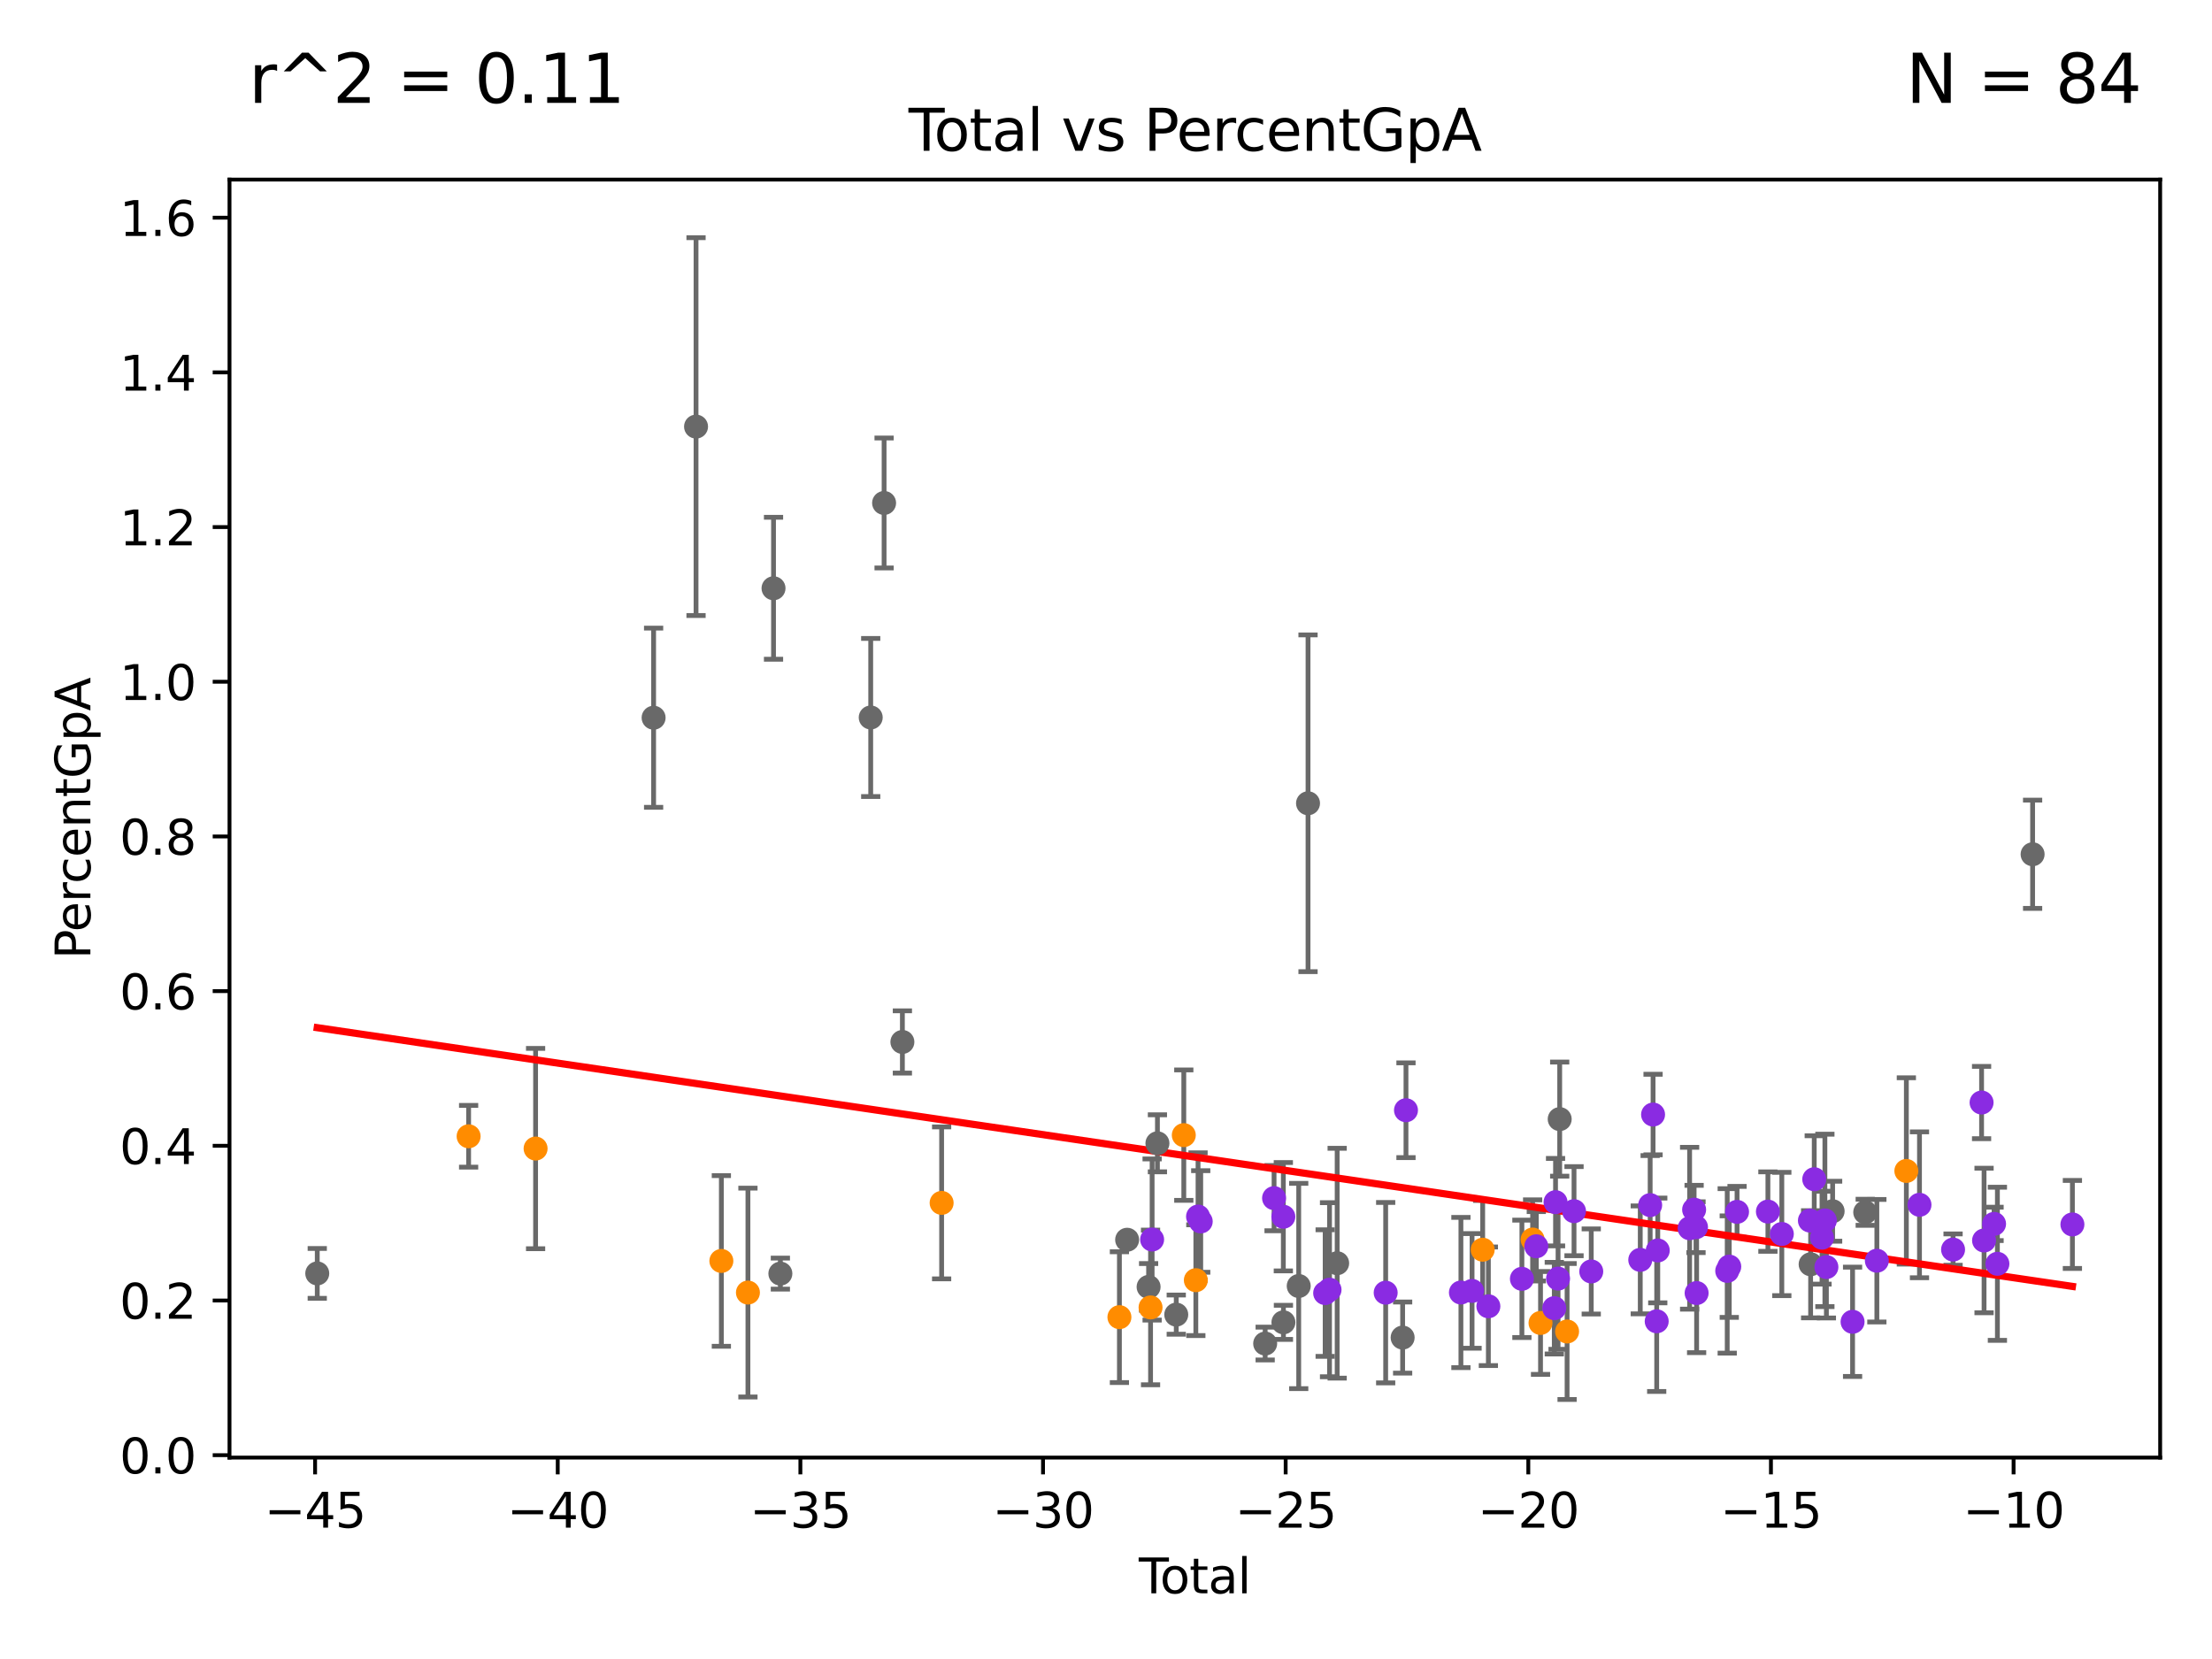 <?xml version="1.0" encoding="utf-8" standalone="no"?>
<!DOCTYPE svg PUBLIC "-//W3C//DTD SVG 1.1//EN"
  "http://www.w3.org/Graphics/SVG/1.1/DTD/svg11.dtd">
<svg xmlns:xlink="http://www.w3.org/1999/xlink" width="460.8pt" height="345.6pt" viewBox="0 0 460.8 345.6" xmlns="http://www.w3.org/2000/svg" version="1.1">
 <defs>
  <style type="text/css">*{stroke-linejoin: round; stroke-linecap: butt}</style>
 </defs>
 <g id="figure_1">
  <g id="patch_1">
   <path d="M 0 345.6 
L 460.8 345.6 
L 460.8 0 
L 0 0 
z
" style="fill: #ffffff"/>
  </g>
  <g id="axes_1">
   <g id="patch_2">
    <path d="M 47.81 303.64 
L 450 303.64 
L 450 37.411 
L 47.81 37.411 
z
" style="fill: #ffffff"/>
   </g>
   <g id="PathCollection_1">
    <defs>
     <path id="m65f1d85f17" d="M 0 1.118 
C 0.297 1.118 0.581 1 0.791 0.791 
C 1 0.581 1.118 0.297 1.118 0 
C 1.118 -0.297 1 -0.581 0.791 -0.791 
C 0.581 -1 0.297 -1.118 0 -1.118 
C -0.297 -1.118 -0.581 -1 -0.791 -0.791 
C -1 -0.581 -1.118 -0.297 -1.118 0 
C -1.118 0.297 -1 0.581 -0.791 0.791 
C -0.581 1 -0.297 1.118 0 1.118 
z
" style="stroke: #696969"/>
    </defs>
    <g clip-path="url(#p841bd61ee6)">
     <use xlink:href="#m65f1d85f17" x="66.091" y="265.276" style="fill: #696969; stroke: #696969"/>
     <use xlink:href="#m65f1d85f17" x="263.558" y="279.887" style="fill: #696969; stroke: #696969"/>
     <use xlink:href="#m65f1d85f17" x="272.486" y="167.337" style="fill: #696969; stroke: #696969"/>
     <use xlink:href="#m65f1d85f17" x="278.556" y="263.151" style="fill: #696969; stroke: #696969"/>
     <use xlink:href="#m65f1d85f17" x="292.195" y="278.641" style="fill: #696969; stroke: #696969"/>
     <use xlink:href="#m65f1d85f17" x="245.035" y="273.86" style="fill: #696969; stroke: #696969"/>
     <use xlink:href="#m65f1d85f17" x="241.114" y="238.171" style="fill: #696969; stroke: #696969"/>
     <use xlink:href="#m65f1d85f17" x="423.429" y="177.958" style="fill: #696969; stroke: #696969"/>
     <use xlink:href="#m65f1d85f17" x="239.275" y="268.083" style="fill: #696969; stroke: #696969"/>
     <use xlink:href="#m65f1d85f17" x="234.803" y="258.261" style="fill: #696969; stroke: #696969"/>
     <use xlink:href="#m65f1d85f17" x="270.547" y="267.898" style="fill: #696969; stroke: #696969"/>
     <use xlink:href="#m65f1d85f17" x="324.914" y="233.13" style="fill: #696969; stroke: #696969"/>
     <use xlink:href="#m65f1d85f17" x="184.173" y="104.779" style="fill: #696969; stroke: #696969"/>
     <use xlink:href="#m65f1d85f17" x="181.386" y="149.464" style="fill: #696969; stroke: #696969"/>
     <use xlink:href="#m65f1d85f17" x="162.566" y="265.314" style="fill: #696969; stroke: #696969"/>
     <use xlink:href="#m65f1d85f17" x="161.139" y="122.546" style="fill: #696969; stroke: #696969"/>
     <use xlink:href="#m65f1d85f17" x="377.186" y="263.372" style="fill: #696969; stroke: #696969"/>
     <use xlink:href="#m65f1d85f17" x="381.77" y="252.318" style="fill: #696969; stroke: #696969"/>
     <use xlink:href="#m65f1d85f17" x="144.998" y="88.868" style="fill: #696969; stroke: #696969"/>
     <use xlink:href="#m65f1d85f17" x="136.159" y="149.514" style="fill: #696969; stroke: #696969"/>
     <use xlink:href="#m65f1d85f17" x="388.561" y="252.539" style="fill: #696969; stroke: #696969"/>
     <use xlink:href="#m65f1d85f17" x="187.984" y="217.06" style="fill: #696969; stroke: #696969"/>
     <use xlink:href="#m65f1d85f17" x="267.362" y="275.467" style="fill: #696969; stroke: #696969"/>
    </g>
   </g>
   <g id="PathCollection_2">
    <defs>
     <path id="meacedb2474" d="M 0 1.118 
C 0.297 1.118 0.581 1 0.791 0.791 
C 1 0.581 1.118 0.297 1.118 0 
C 1.118 -0.297 1 -0.581 0.791 -0.791 
C 0.581 -1 0.297 -1.118 0 -1.118 
C -0.297 -1.118 -0.581 -1 -0.791 -0.791 
C -1 -0.581 -1.118 -0.297 -1.118 0 
C -1.118 0.297 -1 0.581 -0.791 0.791 
C -0.581 1 -0.297 1.118 0 1.118 
z
" style="stroke: #ff8c00"/>
    </defs>
    <g clip-path="url(#p841bd61ee6)">
     <use xlink:href="#meacedb2474" x="326.453" y="277.375" style="fill: #ff8c00; stroke: #ff8c00"/>
     <use xlink:href="#meacedb2474" x="320.92" y="275.595" style="fill: #ff8c00; stroke: #ff8c00"/>
     <use xlink:href="#meacedb2474" x="308.87" y="260.337" style="fill: #ff8c00; stroke: #ff8c00"/>
     <use xlink:href="#meacedb2474" x="397.128" y="243.929" style="fill: #ff8c00; stroke: #ff8c00"/>
     <use xlink:href="#meacedb2474" x="319.273" y="258.221" style="fill: #ff8c00; stroke: #ff8c00"/>
     <use xlink:href="#meacedb2474" x="97.622" y="236.709" style="fill: #ff8c00; stroke: #ff8c00"/>
     <use xlink:href="#meacedb2474" x="233.195" y="274.389" style="fill: #ff8c00; stroke: #ff8c00"/>
     <use xlink:href="#meacedb2474" x="150.272" y="262.679" style="fill: #ff8c00; stroke: #ff8c00"/>
     <use xlink:href="#meacedb2474" x="196.159" y="250.583" style="fill: #ff8c00; stroke: #ff8c00"/>
     <use xlink:href="#meacedb2474" x="111.574" y="239.264" style="fill: #ff8c00; stroke: #ff8c00"/>
     <use xlink:href="#meacedb2474" x="246.606" y="236.469" style="fill: #ff8c00; stroke: #ff8c00"/>
     <use xlink:href="#meacedb2474" x="249.115" y="266.687" style="fill: #ff8c00; stroke: #ff8c00"/>
     <use xlink:href="#meacedb2474" x="155.808" y="269.265" style="fill: #ff8c00; stroke: #ff8c00"/>
     <use xlink:href="#meacedb2474" x="239.682" y="272.364" style="fill: #ff8c00; stroke: #ff8c00"/>
    </g>
   </g>
   <g id="PathCollection_3">
    <defs>
     <path id="m2cab6a30ea" d="M 0 1.118 
C 0.297 1.118 0.581 1 0.791 0.791 
C 1 0.581 1.118 0.297 1.118 0 
C 1.118 -0.297 1 -0.581 0.791 -0.791 
C 0.581 -1 0.297 -1.118 0 -1.118 
C -0.297 -1.118 -0.581 -1 -0.791 -0.791 
C -1 -0.581 -1.118 -0.297 -1.118 0 
C -1.118 0.297 -1 0.581 -0.791 0.791 
C -0.581 1 -0.297 1.118 0 1.118 
z
" style="stroke: #8a2be2"/>
    </defs>
    <g clip-path="url(#p841bd61ee6)">
     <use xlink:href="#m2cab6a30ea" x="265.412" y="249.592" style="fill: #8a2be2; stroke: #8a2be2"/>
     <use xlink:href="#m2cab6a30ea" x="371.186" y="257.06" style="fill: #8a2be2; stroke: #8a2be2"/>
     <use xlink:href="#m2cab6a30ea" x="368.288" y="252.395" style="fill: #8a2be2; stroke: #8a2be2"/>
     <use xlink:href="#m2cab6a30ea" x="361.859" y="252.453" style="fill: #8a2be2; stroke: #8a2be2"/>
     <use xlink:href="#m2cab6a30ea" x="360.237" y="263.859" style="fill: #8a2be2; stroke: #8a2be2"/>
     <use xlink:href="#m2cab6a30ea" x="359.812" y="264.753" style="fill: #8a2be2; stroke: #8a2be2"/>
     <use xlink:href="#m2cab6a30ea" x="377.036" y="254.263" style="fill: #8a2be2; stroke: #8a2be2"/>
     <use xlink:href="#m2cab6a30ea" x="377.939" y="245.655" style="fill: #8a2be2; stroke: #8a2be2"/>
     <use xlink:href="#m2cab6a30ea" x="380.472" y="263.953" style="fill: #8a2be2; stroke: #8a2be2"/>
     <use xlink:href="#m2cab6a30ea" x="380.158" y="254.233" style="fill: #8a2be2; stroke: #8a2be2"/>
     <use xlink:href="#m2cab6a30ea" x="353.436" y="269.366" style="fill: #8a2be2; stroke: #8a2be2"/>
     <use xlink:href="#m2cab6a30ea" x="385.925" y="275.355" style="fill: #8a2be2; stroke: #8a2be2"/>
     <use xlink:href="#m2cab6a30ea" x="390.984" y="262.631" style="fill: #8a2be2; stroke: #8a2be2"/>
     <use xlink:href="#m2cab6a30ea" x="399.864" y="250.983" style="fill: #8a2be2; stroke: #8a2be2"/>
     <use xlink:href="#m2cab6a30ea" x="406.86" y="260.309" style="fill: #8a2be2; stroke: #8a2be2"/>
     <use xlink:href="#m2cab6a30ea" x="412.799" y="229.677" style="fill: #8a2be2; stroke: #8a2be2"/>
     <use xlink:href="#m2cab6a30ea" x="413.316" y="258.416" style="fill: #8a2be2; stroke: #8a2be2"/>
     <use xlink:href="#m2cab6a30ea" x="415.4" y="254.959" style="fill: #8a2be2; stroke: #8a2be2"/>
     <use xlink:href="#m2cab6a30ea" x="416.095" y="263.272" style="fill: #8a2be2; stroke: #8a2be2"/>
     <use xlink:href="#m2cab6a30ea" x="379.56" y="257.832" style="fill: #8a2be2; stroke: #8a2be2"/>
     <use xlink:href="#m2cab6a30ea" x="353.311" y="255.646" style="fill: #8a2be2; stroke: #8a2be2"/>
     <use xlink:href="#m2cab6a30ea" x="345.342" y="260.494" style="fill: #8a2be2; stroke: #8a2be2"/>
     <use xlink:href="#m2cab6a30ea" x="351.978" y="255.863" style="fill: #8a2be2; stroke: #8a2be2"/>
     <use xlink:href="#m2cab6a30ea" x="250.135" y="254.451" style="fill: #8a2be2; stroke: #8a2be2"/>
     <use xlink:href="#m2cab6a30ea" x="276.056" y="269.372" style="fill: #8a2be2; stroke: #8a2be2"/>
     <use xlink:href="#m2cab6a30ea" x="276.966" y="268.67" style="fill: #8a2be2; stroke: #8a2be2"/>
     <use xlink:href="#m2cab6a30ea" x="249.575" y="253.429" style="fill: #8a2be2; stroke: #8a2be2"/>
     <use xlink:href="#m2cab6a30ea" x="288.662" y="269.291" style="fill: #8a2be2; stroke: #8a2be2"/>
     <use xlink:href="#m2cab6a30ea" x="292.892" y="231.282" style="fill: #8a2be2; stroke: #8a2be2"/>
     <use xlink:href="#m2cab6a30ea" x="304.336" y="269.253" style="fill: #8a2be2; stroke: #8a2be2"/>
     <use xlink:href="#m2cab6a30ea" x="306.658" y="268.921" style="fill: #8a2be2; stroke: #8a2be2"/>
     <use xlink:href="#m2cab6a30ea" x="310.055" y="272.123" style="fill: #8a2be2; stroke: #8a2be2"/>
     <use xlink:href="#m2cab6a30ea" x="317.04" y="266.403" style="fill: #8a2be2; stroke: #8a2be2"/>
     <use xlink:href="#m2cab6a30ea" x="352.916" y="251.995" style="fill: #8a2be2; stroke: #8a2be2"/>
     <use xlink:href="#m2cab6a30ea" x="240.008" y="258.216" style="fill: #8a2be2; stroke: #8a2be2"/>
     <use xlink:href="#m2cab6a30ea" x="323.787" y="272.515" style="fill: #8a2be2; stroke: #8a2be2"/>
     <use xlink:href="#m2cab6a30ea" x="324.049" y="250.433" style="fill: #8a2be2; stroke: #8a2be2"/>
     <use xlink:href="#m2cab6a30ea" x="324.574" y="266.357" style="fill: #8a2be2; stroke: #8a2be2"/>
     <use xlink:href="#m2cab6a30ea" x="327.899" y="252.308" style="fill: #8a2be2; stroke: #8a2be2"/>
     <use xlink:href="#m2cab6a30ea" x="331.487" y="264.867" style="fill: #8a2be2; stroke: #8a2be2"/>
     <use xlink:href="#m2cab6a30ea" x="341.697" y="262.454" style="fill: #8a2be2; stroke: #8a2be2"/>
     <use xlink:href="#m2cab6a30ea" x="343.759" y="251.048" style="fill: #8a2be2; stroke: #8a2be2"/>
     <use xlink:href="#m2cab6a30ea" x="344.364" y="232.179" style="fill: #8a2be2; stroke: #8a2be2"/>
     <use xlink:href="#m2cab6a30ea" x="345.121" y="275.252" style="fill: #8a2be2; stroke: #8a2be2"/>
     <use xlink:href="#m2cab6a30ea" x="267.343" y="253.468" style="fill: #8a2be2; stroke: #8a2be2"/>
     <use xlink:href="#m2cab6a30ea" x="320.041" y="259.625" style="fill: #8a2be2; stroke: #8a2be2"/>
     <use xlink:href="#m2cab6a30ea" x="431.719" y="255.074" style="fill: #8a2be2; stroke: #8a2be2"/>
    </g>
   </g>
   <g id="matplotlib.axis_1">
    <g id="xtick_1">
     <g id="line2d_1">
      <defs>
       <path id="m9eca6bd0c4" d="M 0 0 
L 0 3.5 
" style="stroke: #000000; stroke-width: 0.8"/>
      </defs>
      <g>
       <use xlink:href="#m9eca6bd0c4" x="65.639" y="303.64" style="stroke: #000000; stroke-width: 0.8"/>
      </g>
     </g>
     <g id="text_1">
      <!-- −45 -->
      <g transform="translate(55.087 318.238)scale(0.1 -0.1)">
       <defs>
        <path id="DejaVuSans-2212" d="M 678 2272 
L 4684 2272 
L 4684 1741 
L 678 1741 
L 678 2272 
z
" transform="scale(0.016)"/>
        <path id="DejaVuSans-34" d="M 2419 4116 
L 825 1625 
L 2419 1625 
L 2419 4116 
z
M 2253 4666 
L 3047 4666 
L 3047 1625 
L 3713 1625 
L 3713 1100 
L 3047 1100 
L 3047 0 
L 2419 0 
L 2419 1100 
L 313 1100 
L 313 1709 
L 2253 4666 
z
" transform="scale(0.016)"/>
        <path id="DejaVuSans-35" d="M 691 4666 
L 3169 4666 
L 3169 4134 
L 1269 4134 
L 1269 2991 
Q 1406 3038 1543 3061 
Q 1681 3084 1819 3084 
Q 2600 3084 3056 2656 
Q 3513 2228 3513 1497 
Q 3513 744 3044 326 
Q 2575 -91 1722 -91 
Q 1428 -91 1123 -41 
Q 819 9 494 109 
L 494 744 
Q 775 591 1075 516 
Q 1375 441 1709 441 
Q 2250 441 2565 725 
Q 2881 1009 2881 1497 
Q 2881 1984 2565 2268 
Q 2250 2553 1709 2553 
Q 1456 2553 1204 2497 
Q 953 2441 691 2322 
L 691 4666 
z
" transform="scale(0.016)"/>
       </defs>
       <use xlink:href="#DejaVuSans-2212"/>
       <use xlink:href="#DejaVuSans-34" x="83.789"/>
       <use xlink:href="#DejaVuSans-35" x="147.412"/>
      </g>
     </g>
    </g>
    <g id="xtick_2">
     <g id="line2d_2">
      <g>
       <use xlink:href="#m9eca6bd0c4" x="116.186" y="303.64" style="stroke: #000000; stroke-width: 0.8"/>
      </g>
     </g>
     <g id="text_2">
      <!-- −40 -->
      <g transform="translate(105.634 318.238)scale(0.1 -0.1)">
       <defs>
        <path id="DejaVuSans-30" d="M 2034 4250 
Q 1547 4250 1301 3770 
Q 1056 3291 1056 2328 
Q 1056 1369 1301 889 
Q 1547 409 2034 409 
Q 2525 409 2770 889 
Q 3016 1369 3016 2328 
Q 3016 3291 2770 3770 
Q 2525 4250 2034 4250 
z
M 2034 4750 
Q 2819 4750 3233 4129 
Q 3647 3509 3647 2328 
Q 3647 1150 3233 529 
Q 2819 -91 2034 -91 
Q 1250 -91 836 529 
Q 422 1150 422 2328 
Q 422 3509 836 4129 
Q 1250 4750 2034 4750 
z
" transform="scale(0.016)"/>
       </defs>
       <use xlink:href="#DejaVuSans-2212"/>
       <use xlink:href="#DejaVuSans-34" x="83.789"/>
       <use xlink:href="#DejaVuSans-30" x="147.412"/>
      </g>
     </g>
    </g>
    <g id="xtick_3">
     <g id="line2d_3">
      <g>
       <use xlink:href="#m9eca6bd0c4" x="166.733" y="303.64" style="stroke: #000000; stroke-width: 0.8"/>
      </g>
     </g>
     <g id="text_3">
      <!-- −35 -->
      <g transform="translate(156.18 318.238)scale(0.1 -0.1)">
       <defs>
        <path id="DejaVuSans-33" d="M 2597 2516 
Q 3050 2419 3304 2112 
Q 3559 1806 3559 1356 
Q 3559 666 3084 287 
Q 2609 -91 1734 -91 
Q 1441 -91 1130 -33 
Q 819 25 488 141 
L 488 750 
Q 750 597 1062 519 
Q 1375 441 1716 441 
Q 2309 441 2620 675 
Q 2931 909 2931 1356 
Q 2931 1769 2642 2001 
Q 2353 2234 1838 2234 
L 1294 2234 
L 1294 2753 
L 1863 2753 
Q 2328 2753 2575 2939 
Q 2822 3125 2822 3475 
Q 2822 3834 2567 4026 
Q 2313 4219 1838 4219 
Q 1578 4219 1281 4162 
Q 984 4106 628 3988 
L 628 4550 
Q 988 4650 1302 4700 
Q 1616 4750 1894 4750 
Q 2613 4750 3031 4423 
Q 3450 4097 3450 3541 
Q 3450 3153 3228 2886 
Q 3006 2619 2597 2516 
z
" transform="scale(0.016)"/>
       </defs>
       <use xlink:href="#DejaVuSans-2212"/>
       <use xlink:href="#DejaVuSans-33" x="83.789"/>
       <use xlink:href="#DejaVuSans-35" x="147.412"/>
      </g>
     </g>
    </g>
    <g id="xtick_4">
     <g id="line2d_4">
      <g>
       <use xlink:href="#m9eca6bd0c4" x="217.28" y="303.64" style="stroke: #000000; stroke-width: 0.8"/>
      </g>
     </g>
     <g id="text_4">
      <!-- −30 -->
      <g transform="translate(206.727 318.238)scale(0.1 -0.1)">
       <use xlink:href="#DejaVuSans-2212"/>
       <use xlink:href="#DejaVuSans-33" x="83.789"/>
       <use xlink:href="#DejaVuSans-30" x="147.412"/>
      </g>
     </g>
    </g>
    <g id="xtick_5">
     <g id="line2d_5">
      <g>
       <use xlink:href="#m9eca6bd0c4" x="267.826" y="303.64" style="stroke: #000000; stroke-width: 0.8"/>
      </g>
     </g>
     <g id="text_5">
      <!-- −25 -->
      <g transform="translate(257.274 318.238)scale(0.1 -0.1)">
       <defs>
        <path id="DejaVuSans-32" d="M 1228 531 
L 3431 531 
L 3431 0 
L 469 0 
L 469 531 
Q 828 903 1448 1529 
Q 2069 2156 2228 2338 
Q 2531 2678 2651 2914 
Q 2772 3150 2772 3378 
Q 2772 3750 2511 3984 
Q 2250 4219 1831 4219 
Q 1534 4219 1204 4116 
Q 875 4013 500 3803 
L 500 4441 
Q 881 4594 1212 4672 
Q 1544 4750 1819 4750 
Q 2544 4750 2975 4387 
Q 3406 4025 3406 3419 
Q 3406 3131 3298 2873 
Q 3191 2616 2906 2266 
Q 2828 2175 2409 1742 
Q 1991 1309 1228 531 
z
" transform="scale(0.016)"/>
       </defs>
       <use xlink:href="#DejaVuSans-2212"/>
       <use xlink:href="#DejaVuSans-32" x="83.789"/>
       <use xlink:href="#DejaVuSans-35" x="147.412"/>
      </g>
     </g>
    </g>
    <g id="xtick_6">
     <g id="line2d_6">
      <g>
       <use xlink:href="#m9eca6bd0c4" x="318.373" y="303.64" style="stroke: #000000; stroke-width: 0.8"/>
      </g>
     </g>
     <g id="text_6">
      <!-- −20 -->
      <g transform="translate(307.821 318.238)scale(0.1 -0.1)">
       <use xlink:href="#DejaVuSans-2212"/>
       <use xlink:href="#DejaVuSans-32" x="83.789"/>
       <use xlink:href="#DejaVuSans-30" x="147.412"/>
      </g>
     </g>
    </g>
    <g id="xtick_7">
     <g id="line2d_7">
      <g>
       <use xlink:href="#m9eca6bd0c4" x="368.92" y="303.64" style="stroke: #000000; stroke-width: 0.8"/>
      </g>
     </g>
     <g id="text_7">
      <!-- −15 -->
      <g transform="translate(358.367 318.238)scale(0.1 -0.1)">
       <defs>
        <path id="DejaVuSans-31" d="M 794 531 
L 1825 531 
L 1825 4091 
L 703 3866 
L 703 4441 
L 1819 4666 
L 2450 4666 
L 2450 531 
L 3481 531 
L 3481 0 
L 794 0 
L 794 531 
z
" transform="scale(0.016)"/>
       </defs>
       <use xlink:href="#DejaVuSans-2212"/>
       <use xlink:href="#DejaVuSans-31" x="83.789"/>
       <use xlink:href="#DejaVuSans-35" x="147.412"/>
      </g>
     </g>
    </g>
    <g id="xtick_8">
     <g id="line2d_8">
      <g>
       <use xlink:href="#m9eca6bd0c4" x="419.466" y="303.64" style="stroke: #000000; stroke-width: 0.8"/>
      </g>
     </g>
     <g id="text_8">
      <!-- −10 -->
      <g transform="translate(408.914 318.238)scale(0.1 -0.1)">
       <use xlink:href="#DejaVuSans-2212"/>
       <use xlink:href="#DejaVuSans-31" x="83.789"/>
       <use xlink:href="#DejaVuSans-30" x="147.412"/>
      </g>
     </g>
    </g>
    <g id="text_9">
     <!-- Total -->
     <g transform="translate(237.228 331.917)scale(0.1 -0.1)">
      <defs>
       <path id="DejaVuSans-54" d="M -19 4666 
L 3928 4666 
L 3928 4134 
L 2272 4134 
L 2272 0 
L 1638 0 
L 1638 4134 
L -19 4134 
L -19 4666 
z
" transform="scale(0.016)"/>
       <path id="DejaVuSans-6f" d="M 1959 3097 
Q 1497 3097 1228 2736 
Q 959 2375 959 1747 
Q 959 1119 1226 758 
Q 1494 397 1959 397 
Q 2419 397 2687 759 
Q 2956 1122 2956 1747 
Q 2956 2369 2687 2733 
Q 2419 3097 1959 3097 
z
M 1959 3584 
Q 2709 3584 3137 3096 
Q 3566 2609 3566 1747 
Q 3566 888 3137 398 
Q 2709 -91 1959 -91 
Q 1206 -91 779 398 
Q 353 888 353 1747 
Q 353 2609 779 3096 
Q 1206 3584 1959 3584 
z
" transform="scale(0.016)"/>
       <path id="DejaVuSans-74" d="M 1172 4494 
L 1172 3500 
L 2356 3500 
L 2356 3053 
L 1172 3053 
L 1172 1153 
Q 1172 725 1289 603 
Q 1406 481 1766 481 
L 2356 481 
L 2356 0 
L 1766 0 
Q 1100 0 847 248 
Q 594 497 594 1153 
L 594 3053 
L 172 3053 
L 172 3500 
L 594 3500 
L 594 4494 
L 1172 4494 
z
" transform="scale(0.016)"/>
       <path id="DejaVuSans-61" d="M 2194 1759 
Q 1497 1759 1228 1600 
Q 959 1441 959 1056 
Q 959 750 1161 570 
Q 1363 391 1709 391 
Q 2188 391 2477 730 
Q 2766 1069 2766 1631 
L 2766 1759 
L 2194 1759 
z
M 3341 1997 
L 3341 0 
L 2766 0 
L 2766 531 
Q 2569 213 2275 61 
Q 1981 -91 1556 -91 
Q 1019 -91 701 211 
Q 384 513 384 1019 
Q 384 1609 779 1909 
Q 1175 2209 1959 2209 
L 2766 2209 
L 2766 2266 
Q 2766 2663 2505 2880 
Q 2244 3097 1772 3097 
Q 1472 3097 1187 3025 
Q 903 2953 641 2809 
L 641 3341 
Q 956 3463 1253 3523 
Q 1550 3584 1831 3584 
Q 2591 3584 2966 3190 
Q 3341 2797 3341 1997 
z
" transform="scale(0.016)"/>
       <path id="DejaVuSans-6c" d="M 603 4863 
L 1178 4863 
L 1178 0 
L 603 0 
L 603 4863 
z
" transform="scale(0.016)"/>
      </defs>
      <use xlink:href="#DejaVuSans-54"/>
      <use xlink:href="#DejaVuSans-6f" x="44.084"/>
      <use xlink:href="#DejaVuSans-74" x="105.266"/>
      <use xlink:href="#DejaVuSans-61" x="144.475"/>
      <use xlink:href="#DejaVuSans-6c" x="205.754"/>
     </g>
    </g>
   </g>
   <g id="matplotlib.axis_2">
    <g id="ytick_1">
     <g id="line2d_9">
      <defs>
       <path id="mfdc142dd8f" d="M 0 0 
L -3.5 0 
" style="stroke: #000000; stroke-width: 0.8"/>
      </defs>
      <g>
       <use xlink:href="#mfdc142dd8f" x="47.81" y="303.141" style="stroke: #000000; stroke-width: 0.8"/>
      </g>
     </g>
     <g id="text_10">
      <!-- 0.0 -->
      <g transform="translate(24.907 306.94)scale(0.1 -0.1)">
       <defs>
        <path id="DejaVuSans-2e" d="M 684 794 
L 1344 794 
L 1344 0 
L 684 0 
L 684 794 
z
" transform="scale(0.016)"/>
       </defs>
       <use xlink:href="#DejaVuSans-30"/>
       <use xlink:href="#DejaVuSans-2e" x="63.623"/>
       <use xlink:href="#DejaVuSans-30" x="95.41"/>
      </g>
     </g>
    </g>
    <g id="ytick_2">
     <g id="line2d_10">
      <g>
       <use xlink:href="#mfdc142dd8f" x="47.81" y="270.917" style="stroke: #000000; stroke-width: 0.8"/>
      </g>
     </g>
     <g id="text_11">
      <!-- 0.2 -->
      <g transform="translate(24.907 274.716)scale(0.1 -0.1)">
       <use xlink:href="#DejaVuSans-30"/>
       <use xlink:href="#DejaVuSans-2e" x="63.623"/>
       <use xlink:href="#DejaVuSans-32" x="95.41"/>
      </g>
     </g>
    </g>
    <g id="ytick_3">
     <g id="line2d_11">
      <g>
       <use xlink:href="#mfdc142dd8f" x="47.81" y="238.693" style="stroke: #000000; stroke-width: 0.8"/>
      </g>
     </g>
     <g id="text_12">
      <!-- 0.4 -->
      <g transform="translate(24.907 242.493)scale(0.1 -0.1)">
       <use xlink:href="#DejaVuSans-30"/>
       <use xlink:href="#DejaVuSans-2e" x="63.623"/>
       <use xlink:href="#DejaVuSans-34" x="95.41"/>
      </g>
     </g>
    </g>
    <g id="ytick_4">
     <g id="line2d_12">
      <g>
       <use xlink:href="#mfdc142dd8f" x="47.81" y="206.47" style="stroke: #000000; stroke-width: 0.8"/>
      </g>
     </g>
     <g id="text_13">
      <!-- 0.6 -->
      <g transform="translate(24.907 210.269)scale(0.1 -0.1)">
       <defs>
        <path id="DejaVuSans-36" d="M 2113 2584 
Q 1688 2584 1439 2293 
Q 1191 2003 1191 1497 
Q 1191 994 1439 701 
Q 1688 409 2113 409 
Q 2538 409 2786 701 
Q 3034 994 3034 1497 
Q 3034 2003 2786 2293 
Q 2538 2584 2113 2584 
z
M 3366 4563 
L 3366 3988 
Q 3128 4100 2886 4159 
Q 2644 4219 2406 4219 
Q 1781 4219 1451 3797 
Q 1122 3375 1075 2522 
Q 1259 2794 1537 2939 
Q 1816 3084 2150 3084 
Q 2853 3084 3261 2657 
Q 3669 2231 3669 1497 
Q 3669 778 3244 343 
Q 2819 -91 2113 -91 
Q 1303 -91 875 529 
Q 447 1150 447 2328 
Q 447 3434 972 4092 
Q 1497 4750 2381 4750 
Q 2619 4750 2861 4703 
Q 3103 4656 3366 4563 
z
" transform="scale(0.016)"/>
       </defs>
       <use xlink:href="#DejaVuSans-30"/>
       <use xlink:href="#DejaVuSans-2e" x="63.623"/>
       <use xlink:href="#DejaVuSans-36" x="95.41"/>
      </g>
     </g>
    </g>
    <g id="ytick_5">
     <g id="line2d_13">
      <g>
       <use xlink:href="#mfdc142dd8f" x="47.81" y="174.246" style="stroke: #000000; stroke-width: 0.8"/>
      </g>
     </g>
     <g id="text_14">
      <!-- 0.8 -->
      <g transform="translate(24.907 178.045)scale(0.1 -0.1)">
       <defs>
        <path id="DejaVuSans-38" d="M 2034 2216 
Q 1584 2216 1326 1975 
Q 1069 1734 1069 1313 
Q 1069 891 1326 650 
Q 1584 409 2034 409 
Q 2484 409 2743 651 
Q 3003 894 3003 1313 
Q 3003 1734 2745 1975 
Q 2488 2216 2034 2216 
z
M 1403 2484 
Q 997 2584 770 2862 
Q 544 3141 544 3541 
Q 544 4100 942 4425 
Q 1341 4750 2034 4750 
Q 2731 4750 3128 4425 
Q 3525 4100 3525 3541 
Q 3525 3141 3298 2862 
Q 3072 2584 2669 2484 
Q 3125 2378 3379 2068 
Q 3634 1759 3634 1313 
Q 3634 634 3220 271 
Q 2806 -91 2034 -91 
Q 1263 -91 848 271 
Q 434 634 434 1313 
Q 434 1759 690 2068 
Q 947 2378 1403 2484 
z
M 1172 3481 
Q 1172 3119 1398 2916 
Q 1625 2713 2034 2713 
Q 2441 2713 2670 2916 
Q 2900 3119 2900 3481 
Q 2900 3844 2670 4047 
Q 2441 4250 2034 4250 
Q 1625 4250 1398 4047 
Q 1172 3844 1172 3481 
z
" transform="scale(0.016)"/>
       </defs>
       <use xlink:href="#DejaVuSans-30"/>
       <use xlink:href="#DejaVuSans-2e" x="63.623"/>
       <use xlink:href="#DejaVuSans-38" x="95.41"/>
      </g>
     </g>
    </g>
    <g id="ytick_6">
     <g id="line2d_14">
      <g>
       <use xlink:href="#mfdc142dd8f" x="47.81" y="142.022" style="stroke: #000000; stroke-width: 0.8"/>
      </g>
     </g>
     <g id="text_15">
      <!-- 1.0 -->
      <g transform="translate(24.907 145.821)scale(0.1 -0.1)">
       <use xlink:href="#DejaVuSans-31"/>
       <use xlink:href="#DejaVuSans-2e" x="63.623"/>
       <use xlink:href="#DejaVuSans-30" x="95.41"/>
      </g>
     </g>
    </g>
    <g id="ytick_7">
     <g id="line2d_15">
      <g>
       <use xlink:href="#mfdc142dd8f" x="47.81" y="109.798" style="stroke: #000000; stroke-width: 0.8"/>
      </g>
     </g>
     <g id="text_16">
      <!-- 1.2 -->
      <g transform="translate(24.907 113.598)scale(0.1 -0.1)">
       <use xlink:href="#DejaVuSans-31"/>
       <use xlink:href="#DejaVuSans-2e" x="63.623"/>
       <use xlink:href="#DejaVuSans-32" x="95.41"/>
      </g>
     </g>
    </g>
    <g id="ytick_8">
     <g id="line2d_16">
      <g>
       <use xlink:href="#mfdc142dd8f" x="47.81" y="77.575" style="stroke: #000000; stroke-width: 0.8"/>
      </g>
     </g>
     <g id="text_17">
      <!-- 1.4 -->
      <g transform="translate(24.907 81.374)scale(0.1 -0.1)">
       <use xlink:href="#DejaVuSans-31"/>
       <use xlink:href="#DejaVuSans-2e" x="63.623"/>
       <use xlink:href="#DejaVuSans-34" x="95.41"/>
      </g>
     </g>
    </g>
    <g id="ytick_9">
     <g id="line2d_17">
      <g>
       <use xlink:href="#mfdc142dd8f" x="47.81" y="45.351" style="stroke: #000000; stroke-width: 0.8"/>
      </g>
     </g>
     <g id="text_18">
      <!-- 1.6 -->
      <g transform="translate(24.907 49.15)scale(0.1 -0.1)">
       <use xlink:href="#DejaVuSans-31"/>
       <use xlink:href="#DejaVuSans-2e" x="63.623"/>
       <use xlink:href="#DejaVuSans-36" x="95.41"/>
      </g>
     </g>
    </g>
    <g id="text_19">
     <!-- PercentGpA -->
     <g transform="translate(18.827 199.802)rotate(-90)scale(0.1 -0.1)">
      <defs>
       <path id="DejaVuSans-50" d="M 1259 4147 
L 1259 2394 
L 2053 2394 
Q 2494 2394 2734 2622 
Q 2975 2850 2975 3272 
Q 2975 3691 2734 3919 
Q 2494 4147 2053 4147 
L 1259 4147 
z
M 628 4666 
L 2053 4666 
Q 2838 4666 3239 4311 
Q 3641 3956 3641 3272 
Q 3641 2581 3239 2228 
Q 2838 1875 2053 1875 
L 1259 1875 
L 1259 0 
L 628 0 
L 628 4666 
z
" transform="scale(0.016)"/>
       <path id="DejaVuSans-65" d="M 3597 1894 
L 3597 1613 
L 953 1613 
Q 991 1019 1311 708 
Q 1631 397 2203 397 
Q 2534 397 2845 478 
Q 3156 559 3463 722 
L 3463 178 
Q 3153 47 2828 -22 
Q 2503 -91 2169 -91 
Q 1331 -91 842 396 
Q 353 884 353 1716 
Q 353 2575 817 3079 
Q 1281 3584 2069 3584 
Q 2775 3584 3186 3129 
Q 3597 2675 3597 1894 
z
M 3022 2063 
Q 3016 2534 2758 2815 
Q 2500 3097 2075 3097 
Q 1594 3097 1305 2825 
Q 1016 2553 972 2059 
L 3022 2063 
z
" transform="scale(0.016)"/>
       <path id="DejaVuSans-72" d="M 2631 2963 
Q 2534 3019 2420 3045 
Q 2306 3072 2169 3072 
Q 1681 3072 1420 2755 
Q 1159 2438 1159 1844 
L 1159 0 
L 581 0 
L 581 3500 
L 1159 3500 
L 1159 2956 
Q 1341 3275 1631 3429 
Q 1922 3584 2338 3584 
Q 2397 3584 2469 3576 
Q 2541 3569 2628 3553 
L 2631 2963 
z
" transform="scale(0.016)"/>
       <path id="DejaVuSans-63" d="M 3122 3366 
L 3122 2828 
Q 2878 2963 2633 3030 
Q 2388 3097 2138 3097 
Q 1578 3097 1268 2742 
Q 959 2388 959 1747 
Q 959 1106 1268 751 
Q 1578 397 2138 397 
Q 2388 397 2633 464 
Q 2878 531 3122 666 
L 3122 134 
Q 2881 22 2623 -34 
Q 2366 -91 2075 -91 
Q 1284 -91 818 406 
Q 353 903 353 1747 
Q 353 2603 823 3093 
Q 1294 3584 2113 3584 
Q 2378 3584 2631 3529 
Q 2884 3475 3122 3366 
z
" transform="scale(0.016)"/>
       <path id="DejaVuSans-6e" d="M 3513 2113 
L 3513 0 
L 2938 0 
L 2938 2094 
Q 2938 2591 2744 2837 
Q 2550 3084 2163 3084 
Q 1697 3084 1428 2787 
Q 1159 2491 1159 1978 
L 1159 0 
L 581 0 
L 581 3500 
L 1159 3500 
L 1159 2956 
Q 1366 3272 1645 3428 
Q 1925 3584 2291 3584 
Q 2894 3584 3203 3211 
Q 3513 2838 3513 2113 
z
" transform="scale(0.016)"/>
       <path id="DejaVuSans-47" d="M 3809 666 
L 3809 1919 
L 2778 1919 
L 2778 2438 
L 4434 2438 
L 4434 434 
Q 4069 175 3628 42 
Q 3188 -91 2688 -91 
Q 1594 -91 976 548 
Q 359 1188 359 2328 
Q 359 3472 976 4111 
Q 1594 4750 2688 4750 
Q 3144 4750 3555 4637 
Q 3966 4525 4313 4306 
L 4313 3634 
Q 3963 3931 3569 4081 
Q 3175 4231 2741 4231 
Q 1884 4231 1454 3753 
Q 1025 3275 1025 2328 
Q 1025 1384 1454 906 
Q 1884 428 2741 428 
Q 3075 428 3337 486 
Q 3600 544 3809 666 
z
" transform="scale(0.016)"/>
       <path id="DejaVuSans-70" d="M 1159 525 
L 1159 -1331 
L 581 -1331 
L 581 3500 
L 1159 3500 
L 1159 2969 
Q 1341 3281 1617 3432 
Q 1894 3584 2278 3584 
Q 2916 3584 3314 3078 
Q 3713 2572 3713 1747 
Q 3713 922 3314 415 
Q 2916 -91 2278 -91 
Q 1894 -91 1617 61 
Q 1341 213 1159 525 
z
M 3116 1747 
Q 3116 2381 2855 2742 
Q 2594 3103 2138 3103 
Q 1681 3103 1420 2742 
Q 1159 2381 1159 1747 
Q 1159 1113 1420 752 
Q 1681 391 2138 391 
Q 2594 391 2855 752 
Q 3116 1113 3116 1747 
z
" transform="scale(0.016)"/>
       <path id="DejaVuSans-41" d="M 2188 4044 
L 1331 1722 
L 3047 1722 
L 2188 4044 
z
M 1831 4666 
L 2547 4666 
L 4325 0 
L 3669 0 
L 3244 1197 
L 1141 1197 
L 716 0 
L 50 0 
L 1831 4666 
z
" transform="scale(0.016)"/>
      </defs>
      <use xlink:href="#DejaVuSans-50"/>
      <use xlink:href="#DejaVuSans-65" x="56.678"/>
      <use xlink:href="#DejaVuSans-72" x="118.201"/>
      <use xlink:href="#DejaVuSans-63" x="157.064"/>
      <use xlink:href="#DejaVuSans-65" x="212.045"/>
      <use xlink:href="#DejaVuSans-6e" x="273.568"/>
      <use xlink:href="#DejaVuSans-74" x="336.947"/>
      <use xlink:href="#DejaVuSans-47" x="376.156"/>
      <use xlink:href="#DejaVuSans-70" x="453.646"/>
      <use xlink:href="#DejaVuSans-41" x="517.123"/>
     </g>
    </g>
   </g>
   <g id="LineCollection_1">
    <path d="M 66.091 270.468 
L 66.091 260.083 
" clip-path="url(#p841bd61ee6)" style="fill: none; stroke: #696969"/>
    <path d="M 263.558 283.308 
L 263.558 276.467 
" clip-path="url(#p841bd61ee6)" style="fill: none; stroke: #696969"/>
    <path d="M 272.486 202.412 
L 272.486 132.261 
" clip-path="url(#p841bd61ee6)" style="fill: none; stroke: #696969"/>
    <path d="M 278.556 287.092 
L 278.556 239.209 
" clip-path="url(#p841bd61ee6)" style="fill: none; stroke: #696969"/>
    <path d="M 292.195 286.049 
L 292.195 271.234 
" clip-path="url(#p841bd61ee6)" style="fill: none; stroke: #696969"/>
    <path d="M 245.035 277.942 
L 245.035 269.778 
" clip-path="url(#p841bd61ee6)" style="fill: none; stroke: #696969"/>
    <path d="M 241.114 244.112 
L 241.114 232.23 
" clip-path="url(#p841bd61ee6)" style="fill: none; stroke: #696969"/>
    <path d="M 423.429 189.234 
L 423.429 166.681 
" clip-path="url(#p841bd61ee6)" style="fill: none; stroke: #696969"/>
    <path d="M 239.275 272.945 
L 239.275 263.222 
" clip-path="url(#p841bd61ee6)" style="fill: none; stroke: #696969"/>
    <path d="M 234.803 259.282 
L 234.803 257.239 
" clip-path="url(#p841bd61ee6)" style="fill: none; stroke: #696969"/>
    <path d="M 270.547 289.278 
L 270.547 246.519 
" clip-path="url(#p841bd61ee6)" style="fill: none; stroke: #696969"/>
    <path d="M 324.914 245.014 
L 324.914 221.246 
" clip-path="url(#p841bd61ee6)" style="fill: none; stroke: #696969"/>
    <path d="M 184.173 118.315 
L 184.173 91.243 
" clip-path="url(#p841bd61ee6)" style="fill: none; stroke: #696969"/>
    <path d="M 181.386 165.93 
L 181.386 132.999 
" clip-path="url(#p841bd61ee6)" style="fill: none; stroke: #696969"/>
    <path d="M 162.566 268.545 
L 162.566 262.083 
" clip-path="url(#p841bd61ee6)" style="fill: none; stroke: #696969"/>
    <path d="M 161.139 137.33 
L 161.139 107.763 
" clip-path="url(#p841bd61ee6)" style="fill: none; stroke: #696969"/>
    <path d="M 377.186 274.534 
L 377.186 252.21 
" clip-path="url(#p841bd61ee6)" style="fill: none; stroke: #696969"/>
    <path d="M 381.77 258.564 
L 381.77 246.073 
" clip-path="url(#p841bd61ee6)" style="fill: none; stroke: #696969"/>
    <path d="M 144.998 128.224 
L 144.998 49.513 
" clip-path="url(#p841bd61ee6)" style="fill: none; stroke: #696969"/>
    <path d="M 136.159 168.176 
L 136.159 130.851 
" clip-path="url(#p841bd61ee6)" style="fill: none; stroke: #696969"/>
    <path d="M 388.561 255.258 
L 388.561 249.82 
" clip-path="url(#p841bd61ee6)" style="fill: none; stroke: #696969"/>
    <path d="M 187.984 223.543 
L 187.984 210.577 
" clip-path="url(#p841bd61ee6)" style="fill: none; stroke: #696969"/>
    <path d="M 267.362 279.023 
L 267.362 271.911 
" clip-path="url(#p841bd61ee6)" style="fill: none; stroke: #696969"/>
   </g>
   <g id="line2d_18">
    <defs>
     <path id="m876d40b39b" d="M 2 0 
L -2 -0 
" style="stroke: #696969"/>
    </defs>
    <g clip-path="url(#p841bd61ee6)">
     <use xlink:href="#m876d40b39b" x="66.091" y="270.468" style="fill: #696969; stroke: #696969"/>
     <use xlink:href="#m876d40b39b" x="263.558" y="283.308" style="fill: #696969; stroke: #696969"/>
     <use xlink:href="#m876d40b39b" x="272.486" y="202.412" style="fill: #696969; stroke: #696969"/>
     <use xlink:href="#m876d40b39b" x="278.556" y="287.092" style="fill: #696969; stroke: #696969"/>
     <use xlink:href="#m876d40b39b" x="292.195" y="286.049" style="fill: #696969; stroke: #696969"/>
     <use xlink:href="#m876d40b39b" x="245.035" y="277.942" style="fill: #696969; stroke: #696969"/>
     <use xlink:href="#m876d40b39b" x="241.114" y="244.112" style="fill: #696969; stroke: #696969"/>
     <use xlink:href="#m876d40b39b" x="423.429" y="189.234" style="fill: #696969; stroke: #696969"/>
     <use xlink:href="#m876d40b39b" x="239.275" y="272.945" style="fill: #696969; stroke: #696969"/>
     <use xlink:href="#m876d40b39b" x="234.803" y="259.282" style="fill: #696969; stroke: #696969"/>
     <use xlink:href="#m876d40b39b" x="270.547" y="289.278" style="fill: #696969; stroke: #696969"/>
     <use xlink:href="#m876d40b39b" x="324.914" y="245.014" style="fill: #696969; stroke: #696969"/>
     <use xlink:href="#m876d40b39b" x="184.173" y="118.315" style="fill: #696969; stroke: #696969"/>
     <use xlink:href="#m876d40b39b" x="181.386" y="165.93" style="fill: #696969; stroke: #696969"/>
     <use xlink:href="#m876d40b39b" x="162.566" y="268.545" style="fill: #696969; stroke: #696969"/>
     <use xlink:href="#m876d40b39b" x="161.139" y="137.33" style="fill: #696969; stroke: #696969"/>
     <use xlink:href="#m876d40b39b" x="377.186" y="274.534" style="fill: #696969; stroke: #696969"/>
     <use xlink:href="#m876d40b39b" x="381.77" y="258.564" style="fill: #696969; stroke: #696969"/>
     <use xlink:href="#m876d40b39b" x="144.998" y="128.224" style="fill: #696969; stroke: #696969"/>
     <use xlink:href="#m876d40b39b" x="136.159" y="168.176" style="fill: #696969; stroke: #696969"/>
     <use xlink:href="#m876d40b39b" x="388.561" y="255.258" style="fill: #696969; stroke: #696969"/>
     <use xlink:href="#m876d40b39b" x="187.984" y="223.543" style="fill: #696969; stroke: #696969"/>
     <use xlink:href="#m876d40b39b" x="267.362" y="279.023" style="fill: #696969; stroke: #696969"/>
    </g>
   </g>
   <g id="line2d_19">
    <g clip-path="url(#p841bd61ee6)">
     <use xlink:href="#m876d40b39b" x="66.091" y="260.083" style="fill: #696969; stroke: #696969"/>
     <use xlink:href="#m876d40b39b" x="263.558" y="276.467" style="fill: #696969; stroke: #696969"/>
     <use xlink:href="#m876d40b39b" x="272.486" y="132.261" style="fill: #696969; stroke: #696969"/>
     <use xlink:href="#m876d40b39b" x="278.556" y="239.209" style="fill: #696969; stroke: #696969"/>
     <use xlink:href="#m876d40b39b" x="292.195" y="271.234" style="fill: #696969; stroke: #696969"/>
     <use xlink:href="#m876d40b39b" x="245.035" y="269.778" style="fill: #696969; stroke: #696969"/>
     <use xlink:href="#m876d40b39b" x="241.114" y="232.23" style="fill: #696969; stroke: #696969"/>
     <use xlink:href="#m876d40b39b" x="423.429" y="166.681" style="fill: #696969; stroke: #696969"/>
     <use xlink:href="#m876d40b39b" x="239.275" y="263.222" style="fill: #696969; stroke: #696969"/>
     <use xlink:href="#m876d40b39b" x="234.803" y="257.239" style="fill: #696969; stroke: #696969"/>
     <use xlink:href="#m876d40b39b" x="270.547" y="246.519" style="fill: #696969; stroke: #696969"/>
     <use xlink:href="#m876d40b39b" x="324.914" y="221.246" style="fill: #696969; stroke: #696969"/>
     <use xlink:href="#m876d40b39b" x="184.173" y="91.243" style="fill: #696969; stroke: #696969"/>
     <use xlink:href="#m876d40b39b" x="181.386" y="132.999" style="fill: #696969; stroke: #696969"/>
     <use xlink:href="#m876d40b39b" x="162.566" y="262.083" style="fill: #696969; stroke: #696969"/>
     <use xlink:href="#m876d40b39b" x="161.139" y="107.763" style="fill: #696969; stroke: #696969"/>
     <use xlink:href="#m876d40b39b" x="377.186" y="252.21" style="fill: #696969; stroke: #696969"/>
     <use xlink:href="#m876d40b39b" x="381.77" y="246.073" style="fill: #696969; stroke: #696969"/>
     <use xlink:href="#m876d40b39b" x="144.998" y="49.513" style="fill: #696969; stroke: #696969"/>
     <use xlink:href="#m876d40b39b" x="136.159" y="130.851" style="fill: #696969; stroke: #696969"/>
     <use xlink:href="#m876d40b39b" x="388.561" y="249.82" style="fill: #696969; stroke: #696969"/>
     <use xlink:href="#m876d40b39b" x="187.984" y="210.577" style="fill: #696969; stroke: #696969"/>
     <use xlink:href="#m876d40b39b" x="267.362" y="271.911" style="fill: #696969; stroke: #696969"/>
    </g>
   </g>
   <g id="LineCollection_2">
    <path d="M 326.453 291.539 
L 326.453 263.212 
" clip-path="url(#p841bd61ee6)" style="fill: none; stroke: #696969"/>
    <path d="M 320.92 286.309 
L 320.92 264.881 
" clip-path="url(#p841bd61ee6)" style="fill: none; stroke: #696969"/>
    <path d="M 308.87 270.599 
L 308.87 250.076 
" clip-path="url(#p841bd61ee6)" style="fill: none; stroke: #696969"/>
    <path d="M 397.128 263.336 
L 397.128 224.523 
" clip-path="url(#p841bd61ee6)" style="fill: none; stroke: #696969"/>
    <path d="M 319.273 266.491 
L 319.273 249.95 
" clip-path="url(#p841bd61ee6)" style="fill: none; stroke: #696969"/>
    <path d="M 97.622 243.139 
L 97.622 230.278 
" clip-path="url(#p841bd61ee6)" style="fill: none; stroke: #696969"/>
    <path d="M 233.195 288.015 
L 233.195 260.763 
" clip-path="url(#p841bd61ee6)" style="fill: none; stroke: #696969"/>
    <path d="M 150.272 280.453 
L 150.272 244.905 
" clip-path="url(#p841bd61ee6)" style="fill: none; stroke: #696969"/>
    <path d="M 196.159 266.412 
L 196.159 234.754 
" clip-path="url(#p841bd61ee6)" style="fill: none; stroke: #696969"/>
    <path d="M 111.574 260.129 
L 111.574 218.4 
" clip-path="url(#p841bd61ee6)" style="fill: none; stroke: #696969"/>
    <path d="M 246.606 250.051 
L 246.606 222.887 
" clip-path="url(#p841bd61ee6)" style="fill: none; stroke: #696969"/>
    <path d="M 249.115 278.223 
L 249.115 255.15 
" clip-path="url(#p841bd61ee6)" style="fill: none; stroke: #696969"/>
    <path d="M 155.808 291.016 
L 155.808 247.515 
" clip-path="url(#p841bd61ee6)" style="fill: none; stroke: #696969"/>
    <path d="M 239.682 288.473 
L 239.682 256.255 
" clip-path="url(#p841bd61ee6)" style="fill: none; stroke: #696969"/>
   </g>
   <g id="line2d_20">
    <g clip-path="url(#p841bd61ee6)">
     <use xlink:href="#m876d40b39b" x="326.453" y="291.539" style="fill: #696969; stroke: #696969"/>
     <use xlink:href="#m876d40b39b" x="320.92" y="286.309" style="fill: #696969; stroke: #696969"/>
     <use xlink:href="#m876d40b39b" x="308.87" y="270.599" style="fill: #696969; stroke: #696969"/>
     <use xlink:href="#m876d40b39b" x="397.128" y="263.336" style="fill: #696969; stroke: #696969"/>
     <use xlink:href="#m876d40b39b" x="319.273" y="266.491" style="fill: #696969; stroke: #696969"/>
     <use xlink:href="#m876d40b39b" x="97.622" y="243.139" style="fill: #696969; stroke: #696969"/>
     <use xlink:href="#m876d40b39b" x="233.195" y="288.015" style="fill: #696969; stroke: #696969"/>
     <use xlink:href="#m876d40b39b" x="150.272" y="280.453" style="fill: #696969; stroke: #696969"/>
     <use xlink:href="#m876d40b39b" x="196.159" y="266.412" style="fill: #696969; stroke: #696969"/>
     <use xlink:href="#m876d40b39b" x="111.574" y="260.129" style="fill: #696969; stroke: #696969"/>
     <use xlink:href="#m876d40b39b" x="246.606" y="250.051" style="fill: #696969; stroke: #696969"/>
     <use xlink:href="#m876d40b39b" x="249.115" y="278.223" style="fill: #696969; stroke: #696969"/>
     <use xlink:href="#m876d40b39b" x="155.808" y="291.016" style="fill: #696969; stroke: #696969"/>
     <use xlink:href="#m876d40b39b" x="239.682" y="288.473" style="fill: #696969; stroke: #696969"/>
    </g>
   </g>
   <g id="line2d_21">
    <g clip-path="url(#p841bd61ee6)">
     <use xlink:href="#m876d40b39b" x="326.453" y="263.212" style="fill: #696969; stroke: #696969"/>
     <use xlink:href="#m876d40b39b" x="320.92" y="264.881" style="fill: #696969; stroke: #696969"/>
     <use xlink:href="#m876d40b39b" x="308.87" y="250.076" style="fill: #696969; stroke: #696969"/>
     <use xlink:href="#m876d40b39b" x="397.128" y="224.523" style="fill: #696969; stroke: #696969"/>
     <use xlink:href="#m876d40b39b" x="319.273" y="249.95" style="fill: #696969; stroke: #696969"/>
     <use xlink:href="#m876d40b39b" x="97.622" y="230.278" style="fill: #696969; stroke: #696969"/>
     <use xlink:href="#m876d40b39b" x="233.195" y="260.763" style="fill: #696969; stroke: #696969"/>
     <use xlink:href="#m876d40b39b" x="150.272" y="244.905" style="fill: #696969; stroke: #696969"/>
     <use xlink:href="#m876d40b39b" x="196.159" y="234.754" style="fill: #696969; stroke: #696969"/>
     <use xlink:href="#m876d40b39b" x="111.574" y="218.4" style="fill: #696969; stroke: #696969"/>
     <use xlink:href="#m876d40b39b" x="246.606" y="222.887" style="fill: #696969; stroke: #696969"/>
     <use xlink:href="#m876d40b39b" x="249.115" y="255.15" style="fill: #696969; stroke: #696969"/>
     <use xlink:href="#m876d40b39b" x="155.808" y="247.515" style="fill: #696969; stroke: #696969"/>
     <use xlink:href="#m876d40b39b" x="239.682" y="256.255" style="fill: #696969; stroke: #696969"/>
    </g>
   </g>
   <g id="LineCollection_3">
    <path d="M 265.412 256.388 
L 265.412 242.796 
" clip-path="url(#p841bd61ee6)" style="fill: none; stroke: #696969"/>
    <path d="M 371.186 269.906 
L 371.186 244.214 
" clip-path="url(#p841bd61ee6)" style="fill: none; stroke: #696969"/>
    <path d="M 368.288 260.669 
L 368.288 244.121 
" clip-path="url(#p841bd61ee6)" style="fill: none; stroke: #696969"/>
    <path d="M 361.859 257.756 
L 361.859 247.15 
" clip-path="url(#p841bd61ee6)" style="fill: none; stroke: #696969"/>
    <path d="M 360.237 274.433 
L 360.237 253.285 
" clip-path="url(#p841bd61ee6)" style="fill: none; stroke: #696969"/>
    <path d="M 359.812 281.881 
L 359.812 247.624 
" clip-path="url(#p841bd61ee6)" style="fill: none; stroke: #696969"/>
    <path d="M 377.036 255.031 
L 377.036 253.495 
" clip-path="url(#p841bd61ee6)" style="fill: none; stroke: #696969"/>
    <path d="M 377.939 254.707 
L 377.939 236.602 
" clip-path="url(#p841bd61ee6)" style="fill: none; stroke: #696969"/>
    <path d="M 380.472 274.56 
L 380.472 253.345 
" clip-path="url(#p841bd61ee6)" style="fill: none; stroke: #696969"/>
    <path d="M 380.158 272.191 
L 380.158 236.274 
" clip-path="url(#p841bd61ee6)" style="fill: none; stroke: #696969"/>
    <path d="M 353.436 281.784 
L 353.436 256.948 
" clip-path="url(#p841bd61ee6)" style="fill: none; stroke: #696969"/>
    <path d="M 385.925 286.74 
L 385.925 263.969 
" clip-path="url(#p841bd61ee6)" style="fill: none; stroke: #696969"/>
    <path d="M 390.984 275.391 
L 390.984 249.871 
" clip-path="url(#p841bd61ee6)" style="fill: none; stroke: #696969"/>
    <path d="M 399.864 266.174 
L 399.864 235.792 
" clip-path="url(#p841bd61ee6)" style="fill: none; stroke: #696969"/>
    <path d="M 406.86 263.574 
L 406.86 257.043 
" clip-path="url(#p841bd61ee6)" style="fill: none; stroke: #696969"/>
    <path d="M 412.799 237.207 
L 412.799 222.148 
" clip-path="url(#p841bd61ee6)" style="fill: none; stroke: #696969"/>
    <path d="M 413.316 273.473 
L 413.316 243.358 
" clip-path="url(#p841bd61ee6)" style="fill: none; stroke: #696969"/>
    <path d="M 415.4 258.439 
L 415.4 251.479 
" clip-path="url(#p841bd61ee6)" style="fill: none; stroke: #696969"/>
    <path d="M 416.095 279.221 
L 416.095 247.322 
" clip-path="url(#p841bd61ee6)" style="fill: none; stroke: #696969"/>
    <path d="M 379.56 267.507 
L 379.56 248.157 
" clip-path="url(#p841bd61ee6)" style="fill: none; stroke: #696969"/>
    <path d="M 353.311 260.94 
L 353.311 250.353 
" clip-path="url(#p841bd61ee6)" style="fill: none; stroke: #696969"/>
    <path d="M 345.342 271.406 
L 345.342 249.583 
" clip-path="url(#p841bd61ee6)" style="fill: none; stroke: #696969"/>
    <path d="M 351.978 272.719 
L 351.978 239.007 
" clip-path="url(#p841bd61ee6)" style="fill: none; stroke: #696969"/>
    <path d="M 250.135 265.031 
L 250.135 243.872 
" clip-path="url(#p841bd61ee6)" style="fill: none; stroke: #696969"/>
    <path d="M 276.056 282.554 
L 276.056 256.19 
" clip-path="url(#p841bd61ee6)" style="fill: none; stroke: #696969"/>
    <path d="M 276.966 286.801 
L 276.966 250.539 
" clip-path="url(#p841bd61ee6)" style="fill: none; stroke: #696969"/>
    <path d="M 249.575 266.701 
L 249.575 240.156 
" clip-path="url(#p841bd61ee6)" style="fill: none; stroke: #696969"/>
    <path d="M 288.662 288.081 
L 288.662 250.5 
" clip-path="url(#p841bd61ee6)" style="fill: none; stroke: #696969"/>
    <path d="M 292.892 241.152 
L 292.892 221.413 
" clip-path="url(#p841bd61ee6)" style="fill: none; stroke: #696969"/>
    <path d="M 304.336 284.902 
L 304.336 253.603 
" clip-path="url(#p841bd61ee6)" style="fill: none; stroke: #696969"/>
    <path d="M 306.658 280.864 
L 306.658 256.979 
" clip-path="url(#p841bd61ee6)" style="fill: none; stroke: #696969"/>
    <path d="M 310.055 284.476 
L 310.055 259.77 
" clip-path="url(#p841bd61ee6)" style="fill: none; stroke: #696969"/>
    <path d="M 317.04 278.629 
L 317.04 254.178 
" clip-path="url(#p841bd61ee6)" style="fill: none; stroke: #696969"/>
    <path d="M 352.916 257.061 
L 352.916 246.929 
" clip-path="url(#p841bd61ee6)" style="fill: none; stroke: #696969"/>
    <path d="M 240.008 275.002 
L 240.008 241.43 
" clip-path="url(#p841bd61ee6)" style="fill: none; stroke: #696969"/>
    <path d="M 323.787 282.057 
L 323.787 262.972 
" clip-path="url(#p841bd61ee6)" style="fill: none; stroke: #696969"/>
    <path d="M 324.049 259.541 
L 324.049 241.324 
" clip-path="url(#p841bd61ee6)" style="fill: none; stroke: #696969"/>
    <path d="M 324.574 281.083 
L 324.574 251.632 
" clip-path="url(#p841bd61ee6)" style="fill: none; stroke: #696969"/>
    <path d="M 327.899 261.588 
L 327.899 243.027 
" clip-path="url(#p841bd61ee6)" style="fill: none; stroke: #696969"/>
    <path d="M 331.487 273.734 
L 331.487 256 
" clip-path="url(#p841bd61ee6)" style="fill: none; stroke: #696969"/>
    <path d="M 341.697 273.693 
L 341.697 251.215 
" clip-path="url(#p841bd61ee6)" style="fill: none; stroke: #696969"/>
    <path d="M 343.759 261.363 
L 343.759 240.732 
" clip-path="url(#p841bd61ee6)" style="fill: none; stroke: #696969"/>
    <path d="M 344.364 240.571 
L 344.364 223.788 
" clip-path="url(#p841bd61ee6)" style="fill: none; stroke: #696969"/>
    <path d="M 345.121 289.864 
L 345.121 260.641 
" clip-path="url(#p841bd61ee6)" style="fill: none; stroke: #696969"/>
    <path d="M 267.343 264.755 
L 267.343 242.181 
" clip-path="url(#p841bd61ee6)" style="fill: none; stroke: #696969"/>
    <path d="M 320.041 266.85 
L 320.041 252.401 
" clip-path="url(#p841bd61ee6)" style="fill: none; stroke: #696969"/>
    <path d="M 431.719 264.242 
L 431.719 245.906 
" clip-path="url(#p841bd61ee6)" style="fill: none; stroke: #696969"/>
   </g>
   <g id="line2d_22">
    <g clip-path="url(#p841bd61ee6)">
     <use xlink:href="#m876d40b39b" x="265.412" y="256.388" style="fill: #696969; stroke: #696969"/>
     <use xlink:href="#m876d40b39b" x="371.186" y="269.906" style="fill: #696969; stroke: #696969"/>
     <use xlink:href="#m876d40b39b" x="368.288" y="260.669" style="fill: #696969; stroke: #696969"/>
     <use xlink:href="#m876d40b39b" x="361.859" y="257.756" style="fill: #696969; stroke: #696969"/>
     <use xlink:href="#m876d40b39b" x="360.237" y="274.433" style="fill: #696969; stroke: #696969"/>
     <use xlink:href="#m876d40b39b" x="359.812" y="281.881" style="fill: #696969; stroke: #696969"/>
     <use xlink:href="#m876d40b39b" x="377.036" y="255.031" style="fill: #696969; stroke: #696969"/>
     <use xlink:href="#m876d40b39b" x="377.939" y="254.707" style="fill: #696969; stroke: #696969"/>
     <use xlink:href="#m876d40b39b" x="380.472" y="274.56" style="fill: #696969; stroke: #696969"/>
     <use xlink:href="#m876d40b39b" x="380.158" y="272.191" style="fill: #696969; stroke: #696969"/>
     <use xlink:href="#m876d40b39b" x="353.436" y="281.784" style="fill: #696969; stroke: #696969"/>
     <use xlink:href="#m876d40b39b" x="385.925" y="286.74" style="fill: #696969; stroke: #696969"/>
     <use xlink:href="#m876d40b39b" x="390.984" y="275.391" style="fill: #696969; stroke: #696969"/>
     <use xlink:href="#m876d40b39b" x="399.864" y="266.174" style="fill: #696969; stroke: #696969"/>
     <use xlink:href="#m876d40b39b" x="406.86" y="263.574" style="fill: #696969; stroke: #696969"/>
     <use xlink:href="#m876d40b39b" x="412.799" y="237.207" style="fill: #696969; stroke: #696969"/>
     <use xlink:href="#m876d40b39b" x="413.316" y="273.473" style="fill: #696969; stroke: #696969"/>
     <use xlink:href="#m876d40b39b" x="415.4" y="258.439" style="fill: #696969; stroke: #696969"/>
     <use xlink:href="#m876d40b39b" x="416.095" y="279.221" style="fill: #696969; stroke: #696969"/>
     <use xlink:href="#m876d40b39b" x="379.56" y="267.507" style="fill: #696969; stroke: #696969"/>
     <use xlink:href="#m876d40b39b" x="353.311" y="260.94" style="fill: #696969; stroke: #696969"/>
     <use xlink:href="#m876d40b39b" x="345.342" y="271.406" style="fill: #696969; stroke: #696969"/>
     <use xlink:href="#m876d40b39b" x="351.978" y="272.719" style="fill: #696969; stroke: #696969"/>
     <use xlink:href="#m876d40b39b" x="250.135" y="265.031" style="fill: #696969; stroke: #696969"/>
     <use xlink:href="#m876d40b39b" x="276.056" y="282.554" style="fill: #696969; stroke: #696969"/>
     <use xlink:href="#m876d40b39b" x="276.966" y="286.801" style="fill: #696969; stroke: #696969"/>
     <use xlink:href="#m876d40b39b" x="249.575" y="266.701" style="fill: #696969; stroke: #696969"/>
     <use xlink:href="#m876d40b39b" x="288.662" y="288.081" style="fill: #696969; stroke: #696969"/>
     <use xlink:href="#m876d40b39b" x="292.892" y="241.152" style="fill: #696969; stroke: #696969"/>
     <use xlink:href="#m876d40b39b" x="304.336" y="284.902" style="fill: #696969; stroke: #696969"/>
     <use xlink:href="#m876d40b39b" x="306.658" y="280.864" style="fill: #696969; stroke: #696969"/>
     <use xlink:href="#m876d40b39b" x="310.055" y="284.476" style="fill: #696969; stroke: #696969"/>
     <use xlink:href="#m876d40b39b" x="317.04" y="278.629" style="fill: #696969; stroke: #696969"/>
     <use xlink:href="#m876d40b39b" x="352.916" y="257.061" style="fill: #696969; stroke: #696969"/>
     <use xlink:href="#m876d40b39b" x="240.008" y="275.002" style="fill: #696969; stroke: #696969"/>
     <use xlink:href="#m876d40b39b" x="323.787" y="282.057" style="fill: #696969; stroke: #696969"/>
     <use xlink:href="#m876d40b39b" x="324.049" y="259.541" style="fill: #696969; stroke: #696969"/>
     <use xlink:href="#m876d40b39b" x="324.574" y="281.083" style="fill: #696969; stroke: #696969"/>
     <use xlink:href="#m876d40b39b" x="327.899" y="261.588" style="fill: #696969; stroke: #696969"/>
     <use xlink:href="#m876d40b39b" x="331.487" y="273.734" style="fill: #696969; stroke: #696969"/>
     <use xlink:href="#m876d40b39b" x="341.697" y="273.693" style="fill: #696969; stroke: #696969"/>
     <use xlink:href="#m876d40b39b" x="343.759" y="261.363" style="fill: #696969; stroke: #696969"/>
     <use xlink:href="#m876d40b39b" x="344.364" y="240.571" style="fill: #696969; stroke: #696969"/>
     <use xlink:href="#m876d40b39b" x="345.121" y="289.864" style="fill: #696969; stroke: #696969"/>
     <use xlink:href="#m876d40b39b" x="267.343" y="264.755" style="fill: #696969; stroke: #696969"/>
     <use xlink:href="#m876d40b39b" x="320.041" y="266.85" style="fill: #696969; stroke: #696969"/>
     <use xlink:href="#m876d40b39b" x="431.719" y="264.242" style="fill: #696969; stroke: #696969"/>
    </g>
   </g>
   <g id="line2d_23">
    <g clip-path="url(#p841bd61ee6)">
     <use xlink:href="#m876d40b39b" x="265.412" y="242.796" style="fill: #696969; stroke: #696969"/>
     <use xlink:href="#m876d40b39b" x="371.186" y="244.214" style="fill: #696969; stroke: #696969"/>
     <use xlink:href="#m876d40b39b" x="368.288" y="244.121" style="fill: #696969; stroke: #696969"/>
     <use xlink:href="#m876d40b39b" x="361.859" y="247.15" style="fill: #696969; stroke: #696969"/>
     <use xlink:href="#m876d40b39b" x="360.237" y="253.285" style="fill: #696969; stroke: #696969"/>
     <use xlink:href="#m876d40b39b" x="359.812" y="247.624" style="fill: #696969; stroke: #696969"/>
     <use xlink:href="#m876d40b39b" x="377.036" y="253.495" style="fill: #696969; stroke: #696969"/>
     <use xlink:href="#m876d40b39b" x="377.939" y="236.602" style="fill: #696969; stroke: #696969"/>
     <use xlink:href="#m876d40b39b" x="380.472" y="253.345" style="fill: #696969; stroke: #696969"/>
     <use xlink:href="#m876d40b39b" x="380.158" y="236.274" style="fill: #696969; stroke: #696969"/>
     <use xlink:href="#m876d40b39b" x="353.436" y="256.948" style="fill: #696969; stroke: #696969"/>
     <use xlink:href="#m876d40b39b" x="385.925" y="263.969" style="fill: #696969; stroke: #696969"/>
     <use xlink:href="#m876d40b39b" x="390.984" y="249.871" style="fill: #696969; stroke: #696969"/>
     <use xlink:href="#m876d40b39b" x="399.864" y="235.792" style="fill: #696969; stroke: #696969"/>
     <use xlink:href="#m876d40b39b" x="406.86" y="257.043" style="fill: #696969; stroke: #696969"/>
     <use xlink:href="#m876d40b39b" x="412.799" y="222.148" style="fill: #696969; stroke: #696969"/>
     <use xlink:href="#m876d40b39b" x="413.316" y="243.358" style="fill: #696969; stroke: #696969"/>
     <use xlink:href="#m876d40b39b" x="415.4" y="251.479" style="fill: #696969; stroke: #696969"/>
     <use xlink:href="#m876d40b39b" x="416.095" y="247.322" style="fill: #696969; stroke: #696969"/>
     <use xlink:href="#m876d40b39b" x="379.56" y="248.157" style="fill: #696969; stroke: #696969"/>
     <use xlink:href="#m876d40b39b" x="353.311" y="250.353" style="fill: #696969; stroke: #696969"/>
     <use xlink:href="#m876d40b39b" x="345.342" y="249.583" style="fill: #696969; stroke: #696969"/>
     <use xlink:href="#m876d40b39b" x="351.978" y="239.007" style="fill: #696969; stroke: #696969"/>
     <use xlink:href="#m876d40b39b" x="250.135" y="243.872" style="fill: #696969; stroke: #696969"/>
     <use xlink:href="#m876d40b39b" x="276.056" y="256.19" style="fill: #696969; stroke: #696969"/>
     <use xlink:href="#m876d40b39b" x="276.966" y="250.539" style="fill: #696969; stroke: #696969"/>
     <use xlink:href="#m876d40b39b" x="249.575" y="240.156" style="fill: #696969; stroke: #696969"/>
     <use xlink:href="#m876d40b39b" x="288.662" y="250.5" style="fill: #696969; stroke: #696969"/>
     <use xlink:href="#m876d40b39b" x="292.892" y="221.413" style="fill: #696969; stroke: #696969"/>
     <use xlink:href="#m876d40b39b" x="304.336" y="253.603" style="fill: #696969; stroke: #696969"/>
     <use xlink:href="#m876d40b39b" x="306.658" y="256.979" style="fill: #696969; stroke: #696969"/>
     <use xlink:href="#m876d40b39b" x="310.055" y="259.77" style="fill: #696969; stroke: #696969"/>
     <use xlink:href="#m876d40b39b" x="317.04" y="254.178" style="fill: #696969; stroke: #696969"/>
     <use xlink:href="#m876d40b39b" x="352.916" y="246.929" style="fill: #696969; stroke: #696969"/>
     <use xlink:href="#m876d40b39b" x="240.008" y="241.43" style="fill: #696969; stroke: #696969"/>
     <use xlink:href="#m876d40b39b" x="323.787" y="262.972" style="fill: #696969; stroke: #696969"/>
     <use xlink:href="#m876d40b39b" x="324.049" y="241.324" style="fill: #696969; stroke: #696969"/>
     <use xlink:href="#m876d40b39b" x="324.574" y="251.632" style="fill: #696969; stroke: #696969"/>
     <use xlink:href="#m876d40b39b" x="327.899" y="243.027" style="fill: #696969; stroke: #696969"/>
     <use xlink:href="#m876d40b39b" x="331.487" y="256" style="fill: #696969; stroke: #696969"/>
     <use xlink:href="#m876d40b39b" x="341.697" y="251.215" style="fill: #696969; stroke: #696969"/>
     <use xlink:href="#m876d40b39b" x="343.759" y="240.732" style="fill: #696969; stroke: #696969"/>
     <use xlink:href="#m876d40b39b" x="344.364" y="223.788" style="fill: #696969; stroke: #696969"/>
     <use xlink:href="#m876d40b39b" x="345.121" y="260.641" style="fill: #696969; stroke: #696969"/>
     <use xlink:href="#m876d40b39b" x="267.343" y="242.181" style="fill: #696969; stroke: #696969"/>
     <use xlink:href="#m876d40b39b" x="320.041" y="252.401" style="fill: #696969; stroke: #696969"/>
     <use xlink:href="#m876d40b39b" x="431.719" y="245.906" style="fill: #696969; stroke: #696969"/>
    </g>
   </g>
   <g id="line2d_24">
    <path d="M 66.091 214.083 
L 263.558 243.191 
L 272.486 244.507 
L 278.556 245.402 
L 292.195 247.413 
L 245.035 240.461 
L 241.114 239.883 
L 423.429 266.757 
L 239.275 239.612 
L 234.803 238.953 
L 270.547 244.221 
L 324.914 252.235 
L 184.173 231.489 
L 181.386 231.079 
L 162.566 228.304 
L 161.139 228.094 
L 377.186 259.941 
L 381.77 260.616 
L 144.998 225.715 
L 136.159 224.412 
L 388.561 261.618 
L 187.984 232.051 
L 267.362 243.752 
L 326.453 252.462 
L 320.92 251.647 
L 308.87 249.871 
L 397.128 262.88 
L 319.273 251.404 
L 97.622 218.731 
L 233.195 238.715 
L 150.272 226.492 
L 196.159 233.256 
L 111.574 220.788 
L 246.606 240.692 
L 249.115 241.062 
L 155.808 227.308 
L 239.682 239.672 
L 265.412 243.465 
L 371.186 259.056 
L 368.288 258.629 
L 361.859 257.682 
L 360.237 257.442 
L 359.812 257.38 
L 377.036 259.919 
L 377.939 260.052 
L 380.472 260.425 
L 380.158 260.379 
L 353.436 256.44 
L 385.925 261.229 
L 390.984 261.975 
L 399.864 263.284 
L 406.86 264.315 
L 412.799 265.19 
L 413.316 265.267 
L 415.4 265.574 
L 416.095 265.676 
L 379.56 260.291 
L 353.311 256.421 
L 345.342 255.247 
L 351.978 256.225 
L 250.135 241.213 
L 276.056 245.034 
L 276.966 245.168 
L 249.575 241.13 
L 288.662 246.892 
L 292.892 247.515 
L 304.336 249.202 
L 306.658 249.545 
L 310.055 250.045 
L 317.04 251.075 
L 352.916 256.363 
L 240.008 239.72 
L 323.787 252.069 
L 324.049 252.108 
L 324.574 252.185 
L 327.899 252.676 
L 331.487 253.204 
L 341.697 254.71 
L 343.759 255.013 
L 344.364 255.103 
L 345.121 255.214 
L 267.343 243.749 
L 320.041 251.517 
L 431.719 267.979 
" clip-path="url(#p841bd61ee6)" style="fill: none; stroke: #ff0000; stroke-width: 1.5; stroke-linecap: square"/>
   </g>
   <g id="line2d_25">
    <defs>
     <path id="mfd3c061c12" d="M 0 2 
C 0.53 2 1.039 1.789 1.414 1.414 
C 1.789 1.039 2 0.53 2 0 
C 2 -0.53 1.789 -1.039 1.414 -1.414 
C 1.039 -1.789 0.53 -2 0 -2 
C -0.53 -2 -1.039 -1.789 -1.414 -1.414 
C -1.789 -1.039 -2 -0.53 -2 0 
C -2 0.53 -1.789 1.039 -1.414 1.414 
C -1.039 1.789 -0.53 2 0 2 
z
" style="stroke: #696969"/>
    </defs>
    <g clip-path="url(#p841bd61ee6)">
     <use xlink:href="#mfd3c061c12" x="66.091" y="265.276" style="fill: #696969; stroke: #696969"/>
     <use xlink:href="#mfd3c061c12" x="263.558" y="279.887" style="fill: #696969; stroke: #696969"/>
     <use xlink:href="#mfd3c061c12" x="272.486" y="167.337" style="fill: #696969; stroke: #696969"/>
     <use xlink:href="#mfd3c061c12" x="278.556" y="263.151" style="fill: #696969; stroke: #696969"/>
     <use xlink:href="#mfd3c061c12" x="292.195" y="278.641" style="fill: #696969; stroke: #696969"/>
     <use xlink:href="#mfd3c061c12" x="245.035" y="273.86" style="fill: #696969; stroke: #696969"/>
     <use xlink:href="#mfd3c061c12" x="241.114" y="238.171" style="fill: #696969; stroke: #696969"/>
     <use xlink:href="#mfd3c061c12" x="423.429" y="177.958" style="fill: #696969; stroke: #696969"/>
     <use xlink:href="#mfd3c061c12" x="239.275" y="268.083" style="fill: #696969; stroke: #696969"/>
     <use xlink:href="#mfd3c061c12" x="234.803" y="258.261" style="fill: #696969; stroke: #696969"/>
     <use xlink:href="#mfd3c061c12" x="270.547" y="267.898" style="fill: #696969; stroke: #696969"/>
     <use xlink:href="#mfd3c061c12" x="324.914" y="233.13" style="fill: #696969; stroke: #696969"/>
     <use xlink:href="#mfd3c061c12" x="184.173" y="104.779" style="fill: #696969; stroke: #696969"/>
     <use xlink:href="#mfd3c061c12" x="181.386" y="149.464" style="fill: #696969; stroke: #696969"/>
     <use xlink:href="#mfd3c061c12" x="162.566" y="265.314" style="fill: #696969; stroke: #696969"/>
     <use xlink:href="#mfd3c061c12" x="161.139" y="122.546" style="fill: #696969; stroke: #696969"/>
     <use xlink:href="#mfd3c061c12" x="377.186" y="263.372" style="fill: #696969; stroke: #696969"/>
     <use xlink:href="#mfd3c061c12" x="381.77" y="252.318" style="fill: #696969; stroke: #696969"/>
     <use xlink:href="#mfd3c061c12" x="144.998" y="88.868" style="fill: #696969; stroke: #696969"/>
     <use xlink:href="#mfd3c061c12" x="136.159" y="149.514" style="fill: #696969; stroke: #696969"/>
     <use xlink:href="#mfd3c061c12" x="388.561" y="252.539" style="fill: #696969; stroke: #696969"/>
     <use xlink:href="#mfd3c061c12" x="187.984" y="217.06" style="fill: #696969; stroke: #696969"/>
     <use xlink:href="#mfd3c061c12" x="267.362" y="275.467" style="fill: #696969; stroke: #696969"/>
    </g>
   </g>
   <g id="line2d_26">
    <defs>
     <path id="mfedf7116a1" d="M 0 2 
C 0.53 2 1.039 1.789 1.414 1.414 
C 1.789 1.039 2 0.53 2 0 
C 2 -0.53 1.789 -1.039 1.414 -1.414 
C 1.039 -1.789 0.53 -2 0 -2 
C -0.53 -2 -1.039 -1.789 -1.414 -1.414 
C -1.789 -1.039 -2 -0.53 -2 0 
C -2 0.53 -1.789 1.039 -1.414 1.414 
C -1.039 1.789 -0.53 2 0 2 
z
" style="stroke: #ff8c00"/>
    </defs>
    <g clip-path="url(#p841bd61ee6)">
     <use xlink:href="#mfedf7116a1" x="326.453" y="277.375" style="fill: #ff8c00; stroke: #ff8c00"/>
     <use xlink:href="#mfedf7116a1" x="320.92" y="275.595" style="fill: #ff8c00; stroke: #ff8c00"/>
     <use xlink:href="#mfedf7116a1" x="308.87" y="260.337" style="fill: #ff8c00; stroke: #ff8c00"/>
     <use xlink:href="#mfedf7116a1" x="397.128" y="243.929" style="fill: #ff8c00; stroke: #ff8c00"/>
     <use xlink:href="#mfedf7116a1" x="319.273" y="258.221" style="fill: #ff8c00; stroke: #ff8c00"/>
     <use xlink:href="#mfedf7116a1" x="97.622" y="236.709" style="fill: #ff8c00; stroke: #ff8c00"/>
     <use xlink:href="#mfedf7116a1" x="233.195" y="274.389" style="fill: #ff8c00; stroke: #ff8c00"/>
     <use xlink:href="#mfedf7116a1" x="150.272" y="262.679" style="fill: #ff8c00; stroke: #ff8c00"/>
     <use xlink:href="#mfedf7116a1" x="196.159" y="250.583" style="fill: #ff8c00; stroke: #ff8c00"/>
     <use xlink:href="#mfedf7116a1" x="111.574" y="239.264" style="fill: #ff8c00; stroke: #ff8c00"/>
     <use xlink:href="#mfedf7116a1" x="246.606" y="236.469" style="fill: #ff8c00; stroke: #ff8c00"/>
     <use xlink:href="#mfedf7116a1" x="249.115" y="266.687" style="fill: #ff8c00; stroke: #ff8c00"/>
     <use xlink:href="#mfedf7116a1" x="155.808" y="269.265" style="fill: #ff8c00; stroke: #ff8c00"/>
     <use xlink:href="#mfedf7116a1" x="239.682" y="272.364" style="fill: #ff8c00; stroke: #ff8c00"/>
    </g>
   </g>
   <g id="line2d_27">
    <defs>
     <path id="m18526f18d0" d="M 0 2 
C 0.53 2 1.039 1.789 1.414 1.414 
C 1.789 1.039 2 0.53 2 0 
C 2 -0.53 1.789 -1.039 1.414 -1.414 
C 1.039 -1.789 0.53 -2 0 -2 
C -0.53 -2 -1.039 -1.789 -1.414 -1.414 
C -1.789 -1.039 -2 -0.53 -2 0 
C -2 0.53 -1.789 1.039 -1.414 1.414 
C -1.039 1.789 -0.53 2 0 2 
z
" style="stroke: #8a2be2"/>
    </defs>
    <g clip-path="url(#p841bd61ee6)">
     <use xlink:href="#m18526f18d0" x="265.412" y="249.592" style="fill: #8a2be2; stroke: #8a2be2"/>
     <use xlink:href="#m18526f18d0" x="371.186" y="257.06" style="fill: #8a2be2; stroke: #8a2be2"/>
     <use xlink:href="#m18526f18d0" x="368.288" y="252.395" style="fill: #8a2be2; stroke: #8a2be2"/>
     <use xlink:href="#m18526f18d0" x="361.859" y="252.453" style="fill: #8a2be2; stroke: #8a2be2"/>
     <use xlink:href="#m18526f18d0" x="360.237" y="263.859" style="fill: #8a2be2; stroke: #8a2be2"/>
     <use xlink:href="#m18526f18d0" x="359.812" y="264.753" style="fill: #8a2be2; stroke: #8a2be2"/>
     <use xlink:href="#m18526f18d0" x="377.036" y="254.263" style="fill: #8a2be2; stroke: #8a2be2"/>
     <use xlink:href="#m18526f18d0" x="377.939" y="245.655" style="fill: #8a2be2; stroke: #8a2be2"/>
     <use xlink:href="#m18526f18d0" x="380.472" y="263.953" style="fill: #8a2be2; stroke: #8a2be2"/>
     <use xlink:href="#m18526f18d0" x="380.158" y="254.233" style="fill: #8a2be2; stroke: #8a2be2"/>
     <use xlink:href="#m18526f18d0" x="353.436" y="269.366" style="fill: #8a2be2; stroke: #8a2be2"/>
     <use xlink:href="#m18526f18d0" x="385.925" y="275.355" style="fill: #8a2be2; stroke: #8a2be2"/>
     <use xlink:href="#m18526f18d0" x="390.984" y="262.631" style="fill: #8a2be2; stroke: #8a2be2"/>
     <use xlink:href="#m18526f18d0" x="399.864" y="250.983" style="fill: #8a2be2; stroke: #8a2be2"/>
     <use xlink:href="#m18526f18d0" x="406.86" y="260.309" style="fill: #8a2be2; stroke: #8a2be2"/>
     <use xlink:href="#m18526f18d0" x="412.799" y="229.677" style="fill: #8a2be2; stroke: #8a2be2"/>
     <use xlink:href="#m18526f18d0" x="413.316" y="258.416" style="fill: #8a2be2; stroke: #8a2be2"/>
     <use xlink:href="#m18526f18d0" x="415.4" y="254.959" style="fill: #8a2be2; stroke: #8a2be2"/>
     <use xlink:href="#m18526f18d0" x="416.095" y="263.272" style="fill: #8a2be2; stroke: #8a2be2"/>
     <use xlink:href="#m18526f18d0" x="379.56" y="257.832" style="fill: #8a2be2; stroke: #8a2be2"/>
     <use xlink:href="#m18526f18d0" x="353.311" y="255.646" style="fill: #8a2be2; stroke: #8a2be2"/>
     <use xlink:href="#m18526f18d0" x="345.342" y="260.494" style="fill: #8a2be2; stroke: #8a2be2"/>
     <use xlink:href="#m18526f18d0" x="351.978" y="255.863" style="fill: #8a2be2; stroke: #8a2be2"/>
     <use xlink:href="#m18526f18d0" x="250.135" y="254.451" style="fill: #8a2be2; stroke: #8a2be2"/>
     <use xlink:href="#m18526f18d0" x="276.056" y="269.372" style="fill: #8a2be2; stroke: #8a2be2"/>
     <use xlink:href="#m18526f18d0" x="276.966" y="268.67" style="fill: #8a2be2; stroke: #8a2be2"/>
     <use xlink:href="#m18526f18d0" x="249.575" y="253.429" style="fill: #8a2be2; stroke: #8a2be2"/>
     <use xlink:href="#m18526f18d0" x="288.662" y="269.291" style="fill: #8a2be2; stroke: #8a2be2"/>
     <use xlink:href="#m18526f18d0" x="292.892" y="231.282" style="fill: #8a2be2; stroke: #8a2be2"/>
     <use xlink:href="#m18526f18d0" x="304.336" y="269.253" style="fill: #8a2be2; stroke: #8a2be2"/>
     <use xlink:href="#m18526f18d0" x="306.658" y="268.921" style="fill: #8a2be2; stroke: #8a2be2"/>
     <use xlink:href="#m18526f18d0" x="310.055" y="272.123" style="fill: #8a2be2; stroke: #8a2be2"/>
     <use xlink:href="#m18526f18d0" x="317.04" y="266.403" style="fill: #8a2be2; stroke: #8a2be2"/>
     <use xlink:href="#m18526f18d0" x="352.916" y="251.995" style="fill: #8a2be2; stroke: #8a2be2"/>
     <use xlink:href="#m18526f18d0" x="240.008" y="258.216" style="fill: #8a2be2; stroke: #8a2be2"/>
     <use xlink:href="#m18526f18d0" x="323.787" y="272.515" style="fill: #8a2be2; stroke: #8a2be2"/>
     <use xlink:href="#m18526f18d0" x="324.049" y="250.433" style="fill: #8a2be2; stroke: #8a2be2"/>
     <use xlink:href="#m18526f18d0" x="324.574" y="266.357" style="fill: #8a2be2; stroke: #8a2be2"/>
     <use xlink:href="#m18526f18d0" x="327.899" y="252.308" style="fill: #8a2be2; stroke: #8a2be2"/>
     <use xlink:href="#m18526f18d0" x="331.487" y="264.867" style="fill: #8a2be2; stroke: #8a2be2"/>
     <use xlink:href="#m18526f18d0" x="341.697" y="262.454" style="fill: #8a2be2; stroke: #8a2be2"/>
     <use xlink:href="#m18526f18d0" x="343.759" y="251.048" style="fill: #8a2be2; stroke: #8a2be2"/>
     <use xlink:href="#m18526f18d0" x="344.364" y="232.179" style="fill: #8a2be2; stroke: #8a2be2"/>
     <use xlink:href="#m18526f18d0" x="345.121" y="275.252" style="fill: #8a2be2; stroke: #8a2be2"/>
     <use xlink:href="#m18526f18d0" x="267.343" y="253.468" style="fill: #8a2be2; stroke: #8a2be2"/>
     <use xlink:href="#m18526f18d0" x="320.041" y="259.625" style="fill: #8a2be2; stroke: #8a2be2"/>
     <use xlink:href="#m18526f18d0" x="431.719" y="255.074" style="fill: #8a2be2; stroke: #8a2be2"/>
    </g>
   </g>
   <g id="patch_3">
    <path d="M 47.81 303.64 
L 47.81 37.411 
" style="fill: none; stroke: #000000; stroke-width: 0.8; stroke-linejoin: miter; stroke-linecap: square"/>
   </g>
   <g id="patch_4">
    <path d="M 450 303.64 
L 450 37.411 
" style="fill: none; stroke: #000000; stroke-width: 0.8; stroke-linejoin: miter; stroke-linecap: square"/>
   </g>
   <g id="patch_5">
    <path d="M 47.81 303.64 
L 450 303.64 
" style="fill: none; stroke: #000000; stroke-width: 0.8; stroke-linejoin: miter; stroke-linecap: square"/>
   </g>
   <g id="patch_6">
    <path d="M 47.81 37.411 
L 450 37.411 
" style="fill: none; stroke: #000000; stroke-width: 0.8; stroke-linejoin: miter; stroke-linecap: square"/>
   </g>
   <g id="text_20">
    <!-- N = 84 -->
    <g transform="translate(397.059 21.426)scale(0.14 -0.14)">
     <defs>
      <path id="DejaVuSans-4e" d="M 628 4666 
L 1478 4666 
L 3547 763 
L 3547 4666 
L 4159 4666 
L 4159 0 
L 3309 0 
L 1241 3903 
L 1241 0 
L 628 0 
L 628 4666 
z
" transform="scale(0.016)"/>
      <path id="DejaVuSans-20" transform="scale(0.016)"/>
      <path id="DejaVuSans-3d" d="M 678 2906 
L 4684 2906 
L 4684 2381 
L 678 2381 
L 678 2906 
z
M 678 1631 
L 4684 1631 
L 4684 1100 
L 678 1100 
L 678 1631 
z
" transform="scale(0.016)"/>
     </defs>
     <use xlink:href="#DejaVuSans-4e"/>
     <use xlink:href="#DejaVuSans-20" x="74.805"/>
     <use xlink:href="#DejaVuSans-3d" x="106.592"/>
     <use xlink:href="#DejaVuSans-20" x="190.381"/>
     <use xlink:href="#DejaVuSans-38" x="222.168"/>
     <use xlink:href="#DejaVuSans-34" x="285.791"/>
    </g>
   </g>
   <g id="text_21">
    <!-- r^2 = 0.11 -->
    <g transform="translate(51.832 21.426)scale(0.14 -0.14)">
     <defs>
      <path id="DejaVuSans-5e" d="M 2988 4666 
L 4684 2925 
L 4056 2925 
L 2681 4159 
L 1306 2925 
L 678 2925 
L 2375 4666 
L 2988 4666 
z
" transform="scale(0.016)"/>
     </defs>
     <use xlink:href="#DejaVuSans-72"/>
     <use xlink:href="#DejaVuSans-5e" x="41.113"/>
     <use xlink:href="#DejaVuSans-32" x="124.902"/>
     <use xlink:href="#DejaVuSans-20" x="188.525"/>
     <use xlink:href="#DejaVuSans-3d" x="220.312"/>
     <use xlink:href="#DejaVuSans-20" x="304.102"/>
     <use xlink:href="#DejaVuSans-30" x="335.889"/>
     <use xlink:href="#DejaVuSans-2e" x="399.512"/>
     <use xlink:href="#DejaVuSans-31" x="431.299"/>
     <use xlink:href="#DejaVuSans-31" x="494.922"/>
    </g>
   </g>
   <g id="text_22">
    <!-- Total vs PercentGpA -->
    <g transform="translate(189.271 31.411)scale(0.12 -0.12)">
     <defs>
      <path id="DejaVuSans-76" d="M 191 3500 
L 800 3500 
L 1894 563 
L 2988 3500 
L 3597 3500 
L 2284 0 
L 1503 0 
L 191 3500 
z
" transform="scale(0.016)"/>
      <path id="DejaVuSans-73" d="M 2834 3397 
L 2834 2853 
Q 2591 2978 2328 3040 
Q 2066 3103 1784 3103 
Q 1356 3103 1142 2972 
Q 928 2841 928 2578 
Q 928 2378 1081 2264 
Q 1234 2150 1697 2047 
L 1894 2003 
Q 2506 1872 2764 1633 
Q 3022 1394 3022 966 
Q 3022 478 2636 193 
Q 2250 -91 1575 -91 
Q 1294 -91 989 -36 
Q 684 19 347 128 
L 347 722 
Q 666 556 975 473 
Q 1284 391 1588 391 
Q 1994 391 2212 530 
Q 2431 669 2431 922 
Q 2431 1156 2273 1281 
Q 2116 1406 1581 1522 
L 1381 1569 
Q 847 1681 609 1914 
Q 372 2147 372 2553 
Q 372 3047 722 3315 
Q 1072 3584 1716 3584 
Q 2034 3584 2315 3537 
Q 2597 3491 2834 3397 
z
" transform="scale(0.016)"/>
     </defs>
     <use xlink:href="#DejaVuSans-54"/>
     <use xlink:href="#DejaVuSans-6f" x="44.084"/>
     <use xlink:href="#DejaVuSans-74" x="105.266"/>
     <use xlink:href="#DejaVuSans-61" x="144.475"/>
     <use xlink:href="#DejaVuSans-6c" x="205.754"/>
     <use xlink:href="#DejaVuSans-20" x="233.537"/>
     <use xlink:href="#DejaVuSans-76" x="265.324"/>
     <use xlink:href="#DejaVuSans-73" x="324.504"/>
     <use xlink:href="#DejaVuSans-20" x="376.604"/>
     <use xlink:href="#DejaVuSans-50" x="408.391"/>
     <use xlink:href="#DejaVuSans-65" x="465.068"/>
     <use xlink:href="#DejaVuSans-72" x="526.592"/>
     <use xlink:href="#DejaVuSans-63" x="565.455"/>
     <use xlink:href="#DejaVuSans-65" x="620.436"/>
     <use xlink:href="#DejaVuSans-6e" x="681.959"/>
     <use xlink:href="#DejaVuSans-74" x="745.338"/>
     <use xlink:href="#DejaVuSans-47" x="784.547"/>
     <use xlink:href="#DejaVuSans-70" x="862.037"/>
     <use xlink:href="#DejaVuSans-41" x="925.514"/>
    </g>
   </g>
  </g>
 </g>
 <defs>
  <clipPath id="p841bd61ee6">
   <rect x="47.81" y="37.411" width="402.19" height="266.229"/>
  </clipPath>
 </defs>
</svg>
